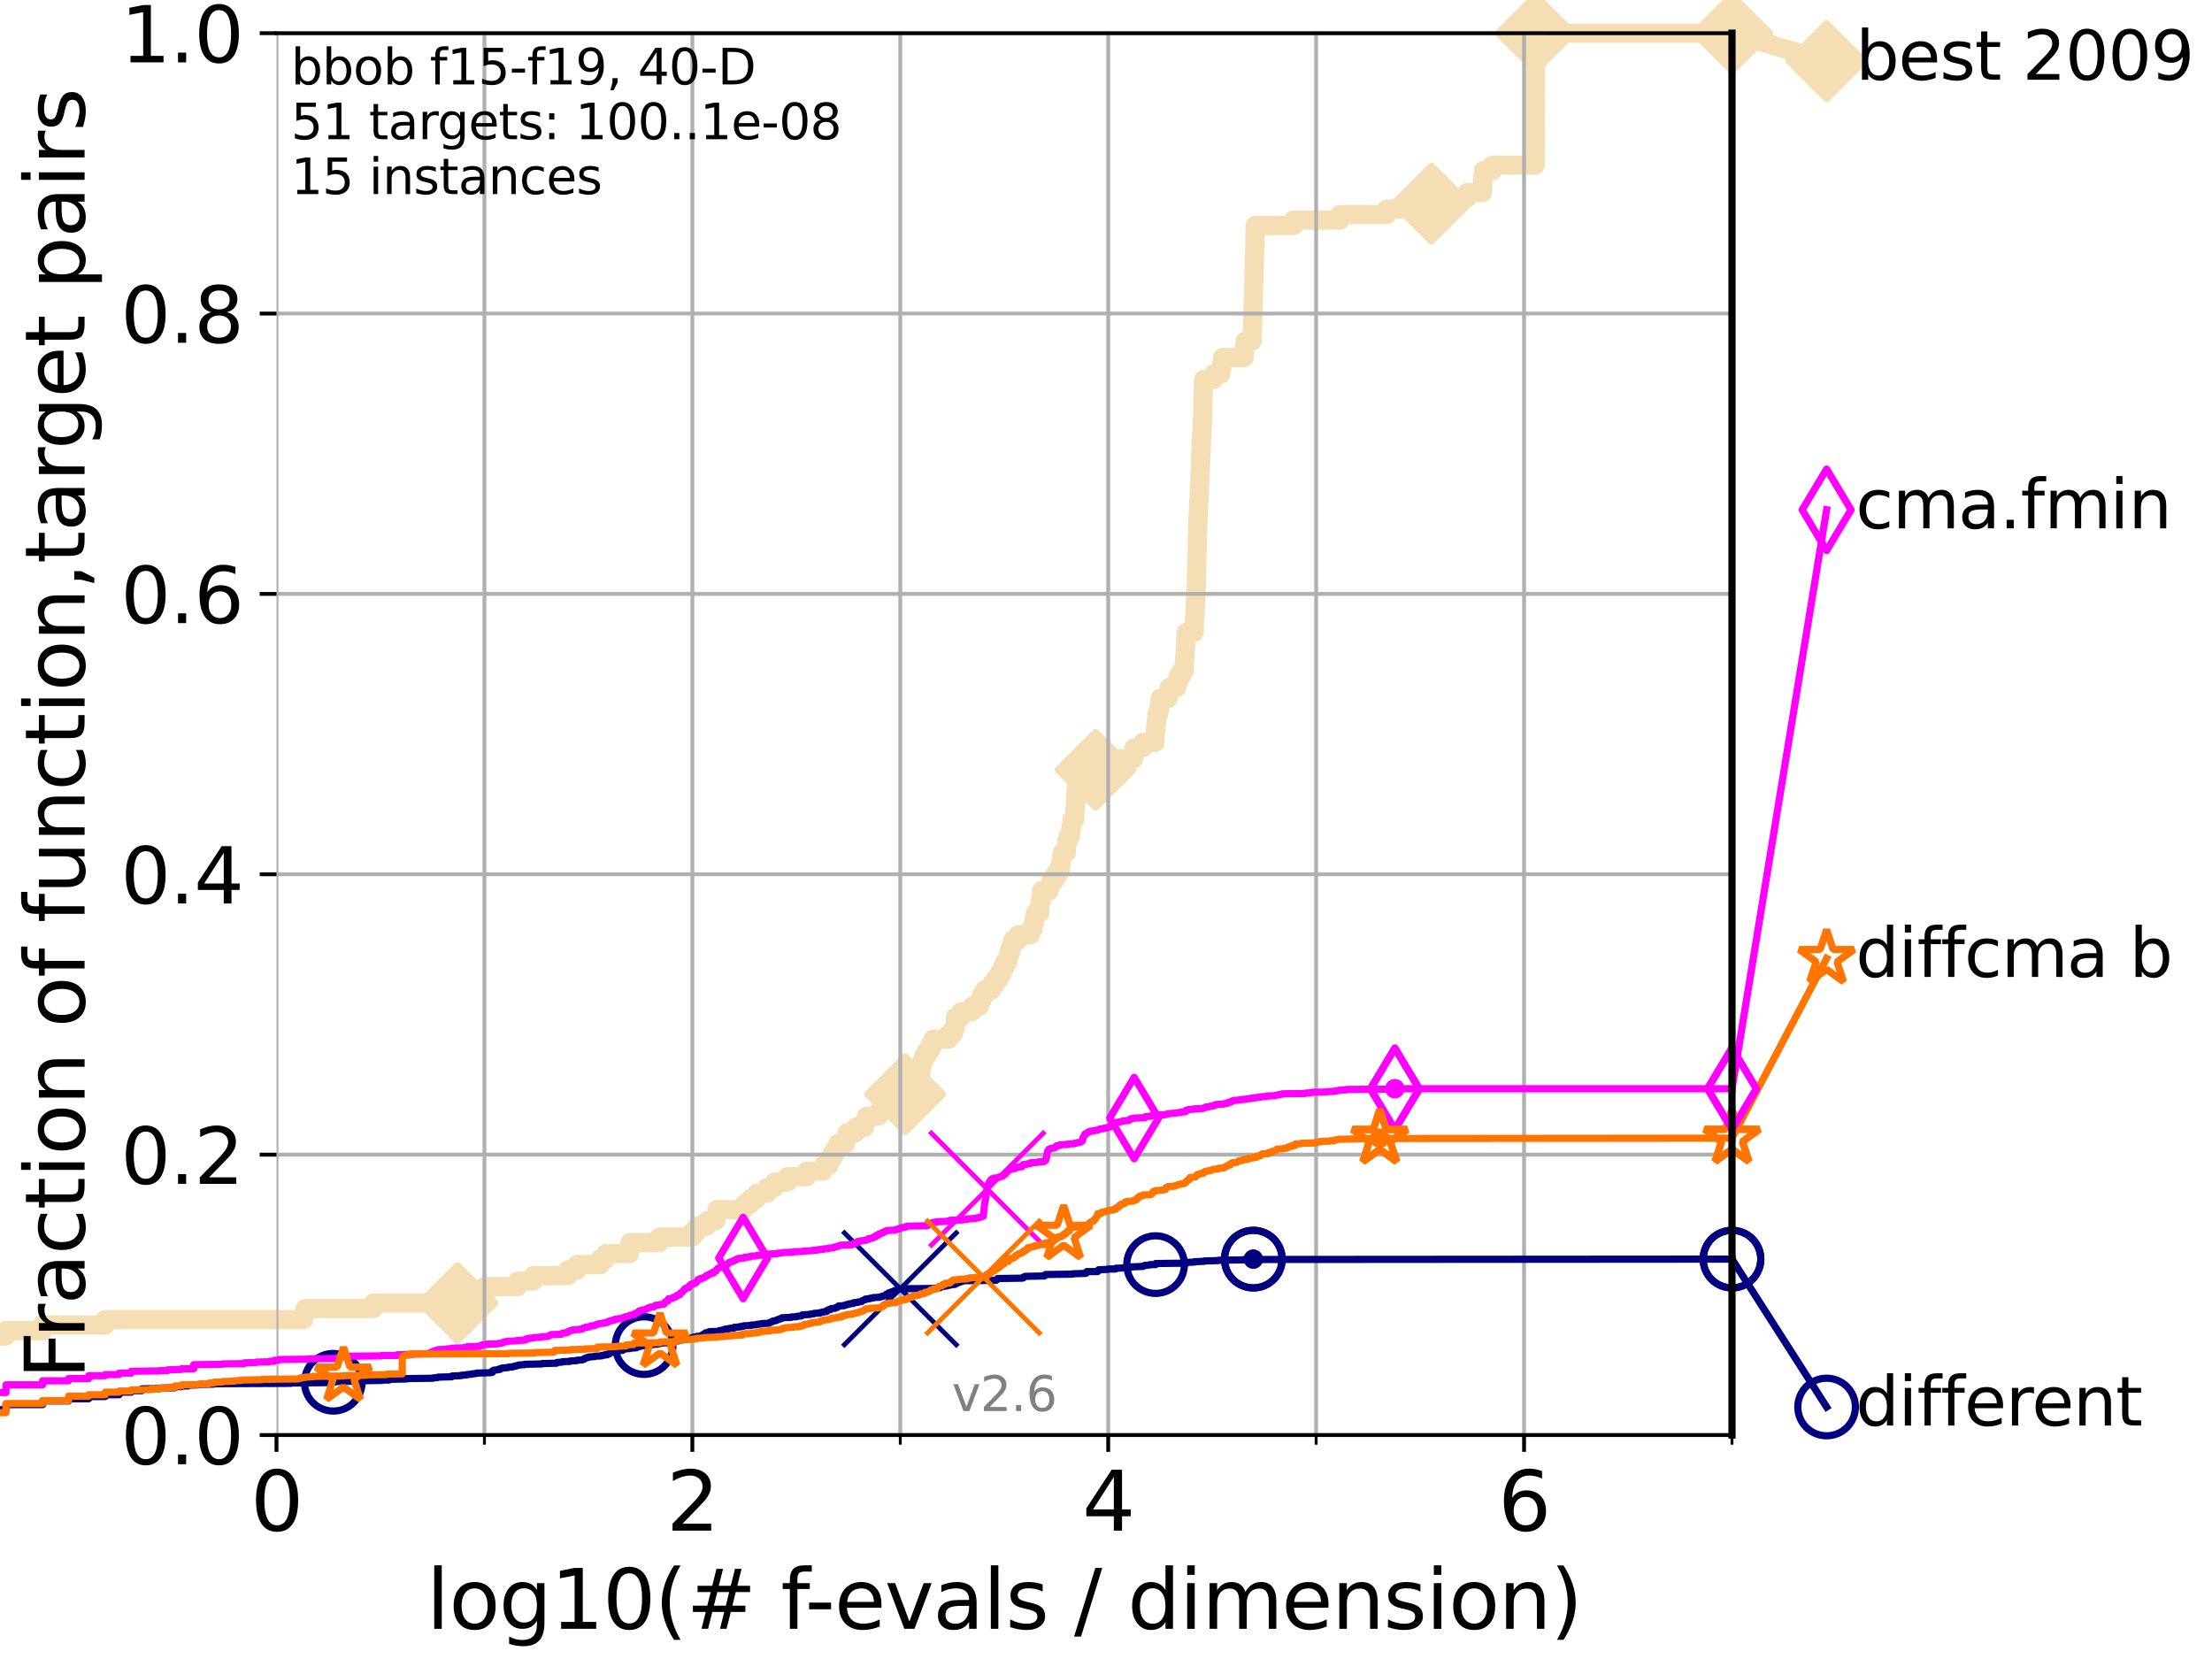 <?xml version="1.0" encoding="utf-8" standalone="no"?>
<!DOCTYPE svg PUBLIC "-//W3C//DTD SVG 1.1//EN"
  "http://www.w3.org/Graphics/SVG/1.1/DTD/svg11.dtd">
<svg height="345.6pt" version="1.1" viewBox="0 0 460.8 345.6" width="460.8pt" xmlns="http://www.w3.org/2000/svg" xmlns:xlink="http://www.w3.org/1999/xlink">
 <defs>
  <style type="text/css">*{stroke-linecap:butt;stroke-linejoin:round;}</style>
 </defs>
 <g id="figure_1">
  <g id="patch_1">
   <path d="M 0 345.6 
L 460.8 345.6 
L 460.8 0 
L 0 0 
z
" style="fill:#ffffff;"/>
  </g>
  <g id="axes_1">
   <g id="patch_2">
    <path d="M 57.6 298.944 
L 360.806 298.944 
L 360.806 6.912 
L 57.6 6.912 
z
" style="fill:#ffffff;"/>
   </g>
   <g id="line2d_1">
    <path d="M -1 278.33 
L 1.246 278.33 
L 1.246 277.185 
L 8.873 277.185 
L 8.873 276.04 
L 21.912 276.04 
L 21.912 274.894 
L 63.245 274.894 
L 63.245 273.749 
L 63.591 273.749 
L 63.591 272.604 
L 77.79 272.604 
L 77.79 271.459 
L 95.314 271.459 
L 95.314 270.313 
L 97.239 270.313 
L 97.239 269.168 
L 100.868 269.168 
L 100.868 268.023 
L 107.872 268.023 
L 107.872 266.878 
L 111.117 266.878 
L 111.117 265.733 
L 118.265 265.733 
L 118.265 264.587 
L 120.2 264.587 
L 120.2 263.442 
L 125.038 263.442 
L 125.038 262.297 
L 126.213 262.297 
L 126.213 261.152 
L 131.116 261.152 
L 131.116 260.006 
L 131.248 260.006 
L 131.248 258.861 
L 137.325 258.861 
L 137.325 257.716 
L 144.277 257.716 
L 144.277 256.571 
L 145.238 256.571 
L 145.238 255.426 
L 147.248 255.426 
L 147.248 254.28 
L 149.133 254.28 
L 149.133 253.135 
L 149.324 253.135 
L 149.324 251.99 
L 155.001 251.99 
L 155.001 250.845 
L 156.312 250.845 
L 156.312 249.699 
L 157.642 249.699 
L 157.642 248.554 
L 159.8 248.554 
L 159.8 247.409 
L 161.343 247.409 
L 161.343 246.264 
L 164.044 246.264 
L 164.044 245.118 
L 168.008 245.118 
L 168.008 243.973 
L 171.447 243.973 
L 171.447 242.828 
L 172.672 242.828 
L 172.672 241.683 
L 173.216 241.683 
L 173.216 240.538 
L 173.906 240.538 
L 173.906 239.392 
L 174.572 239.392 
L 174.572 238.247 
L 176.134 238.247 
L 176.134 237.102 
L 176.464 237.102 
L 176.464 235.957 
L 178.319 235.957 
L 178.319 234.811 
L 180.108 234.811 
L 180.108 233.666 
L 180.506 233.666 
L 180.506 232.521 
L 183.024 232.521 
L 183.024 231.376 
L 184.303 231.376 
L 184.303 230.231 
L 185.006 230.231 
L 185.006 229.085 
L 187.285 229.085 
L 187.285 227.94 
L 188.555 227.94 
L 188.555 226.795 
L 189.518 226.795 
L 189.518 225.65 
L 190.607 225.65 
L 190.607 224.504 
L 190.797 224.504 
L 190.797 223.359 
L 191.866 223.359 
L 191.866 222.214 
L 192.047 222.214 
L 192.047 221.069 
L 192.466 221.069 
L 192.466 219.924 
L 193.108 219.924 
L 193.108 218.778 
L 193.81 218.778 
L 193.81 217.633 
L 194.381 217.633 
L 194.381 216.488 
L 197.646 216.488 
L 197.646 215.343 
L 198.635 215.343 
L 198.635 214.197 
L 199.02 214.197 
L 199.045 211.907 
L 200.197 211.907 
L 200.197 210.762 
L 202.516 210.762 
L 202.516 209.617 
L 204.047 209.617 
L 204.047 208.471 
L 204.467 208.471 
L 204.467 207.326 
L 205.135 207.326 
L 205.135 206.181 
L 206.574 206.181 
L 206.574 205.036 
L 207.349 205.036 
L 207.349 203.89 
L 208.161 203.89 
L 208.161 202.745 
L 208.778 202.745 
L 208.778 201.6 
L 209.304 201.6 
L 209.304 200.455 
L 209.924 200.455 
L 209.924 199.31 
L 210.179 199.31 
L 210.179 198.164 
L 210.63 198.164 
L 210.63 197.019 
L 210.967 197.019 
L 210.967 195.874 
L 212.065 195.874 
L 212.065 194.729 
L 214.646 194.729 
L 214.646 193.583 
L 215.177 193.583 
L 215.177 192.438 
L 215.478 192.438 
L 215.478 191.293 
L 215.696 191.293 
L 215.696 190.148 
L 216.598 190.148 
L 216.652 187.857 
L 216.895 187.857 
L 216.971 185.567 
L 218.568 185.567 
L 218.568 184.422 
L 218.979 184.422 
L 218.979 183.276 
L 219.759 183.276 
L 219.759 182.131 
L 220.479 182.131 
L 220.479 180.986 
L 220.925 180.986 
L 220.925 179.841 
L 221.106 179.841 
L 221.106 178.696 
L 221.343 178.696 
L 221.343 177.55 
L 222.186 177.55 
L 222.21 175.26 
L 222.529 175.26 
L 222.529 174.115 
L 223.024 174.115 
L 223.024 172.969 
L 223.149 172.969 
L 223.149 171.824 
L 223.348 171.824 
L 223.348 170.679 
L 223.859 170.679 
L 223.957 168.389 
L 224.036 168.389 
L 224.14 164.953 
L 224.227 164.953 
L 224.227 163.808 
L 226.749 163.808 
L 226.749 162.662 
L 227.139 162.662 
L 227.139 161.517 
L 228.229 161.517 
L 228.229 160.372 
L 231.167 160.372 
L 231.167 159.227 
L 232.116 159.227 
L 232.116 158.082 
L 236.144 158.082 
L 236.235 155.791 
L 238.082 155.791 
L 238.082 154.646 
L 240.593 154.646 
L 240.653 152.355 
L 240.754 152.355 
L 240.754 151.21 
L 240.878 151.21 
L 240.966 148.92 
L 241.305 148.92 
L 241.305 147.774 
L 241.588 147.774 
L 241.677 145.484 
L 243.353 145.484 
L 243.353 144.339 
L 243.588 144.339 
L 243.588 143.194 
L 245.18 143.194 
L 245.18 142.048 
L 245.401 142.048 
L 245.401 140.903 
L 246.13 140.903 
L 246.13 139.758 
L 246.676 139.758 
L 246.727 137.467 
L 246.793 137.467 
L 246.9 135.177 
L 246.98 135.177 
L 247.043 132.887 
L 247.122 132.887 
L 247.122 131.741 
L 248.773 131.741 
L 248.876 128.306 
L 248.935 128.306 
L 249.042 124.87 
L 249.097 124.87 
L 249.201 121.434 
L 249.227 121.434 
L 249.3 116.853 
L 249.359 116.853 
L 249.46 111.127 
L 249.48 111.127 
L 249.563 107.692 
L 249.618 107.692 
L 249.726 104.256 
L 249.774 104.256 
L 249.877 100.82 
L 249.932 100.82 
L 250.023 97.385 
L 250.07 97.385 
L 250.173 93.949 
L 250.227 93.949 
L 250.327 90.513 
L 250.375 90.513 
L 250.475 87.078 
L 250.523 87.078 
L 250.615 82.497 
L 250.665 82.497 
L 250.759 79.061 
L 252.795 79.061 
L 252.795 77.916 
L 254.323 77.916 
L 254.323 76.771 
L 254.519 76.771 
L 254.519 75.625 
L 254.707 75.625 
L 254.707 74.48 
L 259.182 74.48 
L 259.272 72.19 
L 259.401 72.19 
L 259.401 71.045 
L 260.854 71.045 
L 260.963 66.464 
L 260.996 66.464 
L 261.092 61.883 
L 261.127 61.883 
L 261.222 57.302 
L 261.246 57.302 
L 261.339 52.721 
L 261.367 52.721 
L 261.464 46.995 
L 269.415 46.995 
L 269.415 45.85 
L 279.15 45.85 
L 279.15 44.704 
L 288.874 44.704 
L 288.874 43.559 
L 298.187 43.559 
L 298.187 42.414 
L 301.208 42.414 
L 301.208 41.269 
L 305.566 41.269 
L 305.566 40.123 
L 308.765 40.123 
L 308.844 37.833 
L 308.925 37.833 
L 308.925 36.688 
L 309.04 36.688 
L 309.04 35.543 
L 310.897 35.543 
L 310.897 34.397 
L 319.799 34.397 
L 319.91 8.057 
L 319.914 8.057 
L 319.914 6.912 
L 360.806 6.912 
L 360.806 6.912 
" style="fill:none;stroke:#f5deb3;stroke-linecap:square;stroke-width:4;"/>
   </g>
   <g id="line2d_2">
    <defs>
     <path d="M -0 7.778 
L 7.778 0 
L 0 -7.778 
L -7.778 -0 
z
" id="m05a57c01a1" style="stroke:#f5deb3;stroke-linejoin:miter;stroke-width:1.5;"/>
    </defs>
    <g>
     <use style="fill:#f5deb3;stroke:#f5deb3;stroke-linejoin:miter;stroke-width:1.5;" x="95.314" xlink:href="#m05a57c01a1" y="271.459"/>
     <use style="fill:#f5deb3;stroke:#f5deb3;stroke-linejoin:miter;stroke-width:1.5;" x="188.555" xlink:href="#m05a57c01a1" y="227.94"/>
     <use style="fill:#f5deb3;stroke:#f5deb3;stroke-linejoin:miter;stroke-width:1.5;" x="228.229" xlink:href="#m05a57c01a1" y="160.372"/>
     <use style="fill:#f5deb3;stroke:#f5deb3;stroke-linejoin:miter;stroke-width:1.5;" x="298.187" xlink:href="#m05a57c01a1" y="42.414"/>
     <use style="fill:#f5deb3;stroke:#f5deb3;stroke-linejoin:miter;stroke-width:1.5;" x="319.914" xlink:href="#m05a57c01a1" y="6.912"/>
     <use style="fill:#f5deb3;stroke:#f5deb3;stroke-linejoin:miter;stroke-width:1.5;" x="360.806" xlink:href="#m05a57c01a1" y="6.912"/>
    </g>
   </g>
   <g id="line2d_3">
    <path style="fill:none;stroke:#f5deb3;stroke-linecap:square;stroke-width:4;"/>
    <g/>
   </g>
   <g id="line2d_4">
    <path d="M 360.806 6.912 
L 380.515 12.753 
" style="fill:none;stroke:#f5deb3;stroke-linecap:square;stroke-width:4;"/>
    <g>
     <use style="fill:#f5deb3;stroke:#f5deb3;stroke-linejoin:miter;stroke-width:1.5;" x="360.806" xlink:href="#m05a57c01a1" y="6.912"/>
     <use style="fill:#f5deb3;stroke:#f5deb3;stroke-linejoin:miter;stroke-width:1.5;" x="380.515" xlink:href="#m05a57c01a1" y="12.753"/>
    </g>
   </g>
   <g id="matplotlib.axis_1">
    <g id="xtick_1">
     <g id="line2d_5">
      <path clip-path="url(#p4b99fcddca)" d="M 57.6 298.944 
L 57.6 6.912 
" style="fill:none;stroke:#b0b0b0;stroke-linecap:square;stroke-width:0.8;"/>
     </g>
     <g id="line2d_6">
      <defs>
       <path d="M 0 0 
L 0 3.5 
" id="me0be97f59d" style="stroke:#000000;stroke-width:0.8;"/>
      </defs>
      <g>
       <use style="stroke:#000000;stroke-width:0.8;" x="57.6" xlink:href="#me0be97f59d" y="298.944"/>
      </g>
     </g>
     <g id="text_1">
      <!-- 0 -->
      <g transform="translate(52.192 318.861)scale(0.17 -0.17)">
       <defs>
        <path d="M 2034 4250 
Q 1547 4250 1301 3770 
Q 1056 3291 1056 2328 
Q 1056 1369 1301 889 
Q 1547 409 2034 409 
Q 2525 409 2770 889 
Q 3016 1369 3016 2328 
Q 3016 3291 2770 3770 
Q 2525 4250 2034 4250 
z
M 2034 4750 
Q 2819 4750 3233 4129 
Q 3647 3509 3647 2328 
Q 3647 1150 3233 529 
Q 2819 -91 2034 -91 
Q 1250 -91 836 529 
Q 422 1150 422 2328 
Q 422 3509 836 4129 
Q 1250 4750 2034 4750 
z
" id="DejaVuSans-30" transform="scale(0.016)"/>
       </defs>
       <use xlink:href="#DejaVuSans-30"/>
      </g>
     </g>
    </g>
    <g id="xtick_2">
     <g id="line2d_7">
      <path clip-path="url(#p4b99fcddca)" d="M 144.23 298.944 
L 144.23 6.912 
" style="fill:none;stroke:#b0b0b0;stroke-linecap:square;stroke-width:0.8;"/>
     </g>
     <g id="line2d_8">
      <g>
       <use style="stroke:#000000;stroke-width:0.8;" x="144.23" xlink:href="#me0be97f59d" y="298.944"/>
      </g>
     </g>
     <g id="text_2">
      <!-- 2 -->
      <g transform="translate(138.822 318.861)scale(0.17 -0.17)">
       <defs>
        <path d="M 1228 531 
L 3431 531 
L 3431 0 
L 469 0 
L 469 531 
Q 828 903 1448 1529 
Q 2069 2156 2228 2338 
Q 2531 2678 2651 2914 
Q 2772 3150 2772 3378 
Q 2772 3750 2511 3984 
Q 2250 4219 1831 4219 
Q 1534 4219 1204 4116 
Q 875 4013 500 3803 
L 500 4441 
Q 881 4594 1212 4672 
Q 1544 4750 1819 4750 
Q 2544 4750 2975 4387 
Q 3406 4025 3406 3419 
Q 3406 3131 3298 2873 
Q 3191 2616 2906 2266 
Q 2828 2175 2409 1742 
Q 1991 1309 1228 531 
z
" id="DejaVuSans-32" transform="scale(0.016)"/>
       </defs>
       <use xlink:href="#DejaVuSans-32"/>
      </g>
     </g>
    </g>
    <g id="xtick_3">
     <g id="line2d_9">
      <path clip-path="url(#p4b99fcddca)" d="M 230.861 298.944 
L 230.861 6.912 
" style="fill:none;stroke:#b0b0b0;stroke-linecap:square;stroke-width:0.8;"/>
     </g>
     <g id="line2d_10">
      <g>
       <use style="stroke:#000000;stroke-width:0.8;" x="230.861" xlink:href="#me0be97f59d" y="298.944"/>
      </g>
     </g>
     <g id="text_3">
      <!-- 4 -->
      <g transform="translate(225.453 318.861)scale(0.17 -0.17)">
       <defs>
        <path d="M 2419 4116 
L 825 1625 
L 2419 1625 
L 2419 4116 
z
M 2253 4666 
L 3047 4666 
L 3047 1625 
L 3713 1625 
L 3713 1100 
L 3047 1100 
L 3047 0 
L 2419 0 
L 2419 1100 
L 313 1100 
L 313 1709 
L 2253 4666 
z
" id="DejaVuSans-34" transform="scale(0.016)"/>
       </defs>
       <use xlink:href="#DejaVuSans-34"/>
      </g>
     </g>
    </g>
    <g id="xtick_4">
     <g id="line2d_11">
      <path clip-path="url(#p4b99fcddca)" d="M 317.491 298.944 
L 317.491 6.912 
" style="fill:none;stroke:#b0b0b0;stroke-linecap:square;stroke-width:0.8;"/>
     </g>
     <g id="line2d_12">
      <g>
       <use style="stroke:#000000;stroke-width:0.8;" x="317.491" xlink:href="#me0be97f59d" y="298.944"/>
      </g>
     </g>
     <g id="text_4">
      <!-- 6 -->
      <g transform="translate(312.083 318.861)scale(0.17 -0.17)">
       <defs>
        <path d="M 2113 2584 
Q 1688 2584 1439 2293 
Q 1191 2003 1191 1497 
Q 1191 994 1439 701 
Q 1688 409 2113 409 
Q 2538 409 2786 701 
Q 3034 994 3034 1497 
Q 3034 2003 2786 2293 
Q 2538 2584 2113 2584 
z
M 3366 4563 
L 3366 3988 
Q 3128 4100 2886 4159 
Q 2644 4219 2406 4219 
Q 1781 4219 1451 3797 
Q 1122 3375 1075 2522 
Q 1259 2794 1537 2939 
Q 1816 3084 2150 3084 
Q 2853 3084 3261 2657 
Q 3669 2231 3669 1497 
Q 3669 778 3244 343 
Q 2819 -91 2113 -91 
Q 1303 -91 875 529 
Q 447 1150 447 2328 
Q 447 3434 972 4092 
Q 1497 4750 2381 4750 
Q 2619 4750 2861 4703 
Q 3103 4656 3366 4563 
z
" id="DejaVuSans-36" transform="scale(0.016)"/>
       </defs>
       <use xlink:href="#DejaVuSans-36"/>
      </g>
     </g>
    </g>
    <g id="xtick_5">
     <g id="line2d_13">
      <path clip-path="url(#p4b99fcddca)" d="M 100.915 298.944 
L 100.915 6.912 
" style="fill:none;stroke:#b0b0b0;stroke-linecap:square;stroke-width:0.8;"/>
     </g>
     <g id="line2d_14">
      <defs>
       <path d="M 0 0 
L 0 2 
" id="me105acf2cf" style="stroke:#000000;stroke-width:0.6;"/>
      </defs>
      <g>
       <use style="stroke:#000000;stroke-width:0.6;" x="100.915" xlink:href="#me105acf2cf" y="298.944"/>
      </g>
     </g>
    </g>
    <g id="xtick_6">
     <g id="line2d_15">
      <path clip-path="url(#p4b99fcddca)" d="M 187.546 298.944 
L 187.546 6.912 
" style="fill:none;stroke:#b0b0b0;stroke-linecap:square;stroke-width:0.8;"/>
     </g>
     <g id="line2d_16">
      <g>
       <use style="stroke:#000000;stroke-width:0.6;" x="187.546" xlink:href="#me105acf2cf" y="298.944"/>
      </g>
     </g>
    </g>
    <g id="xtick_7">
     <g id="line2d_17">
      <path clip-path="url(#p4b99fcddca)" d="M 274.176 298.944 
L 274.176 6.912 
" style="fill:none;stroke:#b0b0b0;stroke-linecap:square;stroke-width:0.8;"/>
     </g>
     <g id="line2d_18">
      <g>
       <use style="stroke:#000000;stroke-width:0.6;" x="274.176" xlink:href="#me105acf2cf" y="298.944"/>
      </g>
     </g>
    </g>
    <g id="xtick_8">
     <g id="line2d_19">
      <path clip-path="url(#p4b99fcddca)" d="M 360.806 298.944 
L 360.806 6.912 
" style="fill:none;stroke:#b0b0b0;stroke-linecap:square;stroke-width:0.8;"/>
     </g>
     <g id="line2d_20">
      <g>
       <use style="stroke:#000000;stroke-width:0.6;" x="360.806" xlink:href="#me105acf2cf" y="298.944"/>
      </g>
     </g>
    </g>
    <g id="text_5">
     <!-- log10(# f-evals / dimension) -->
     <g transform="translate(88.823 339.314)scale(0.17 -0.17)">
      <defs>
       <path d="M 603 4863 
L 1178 4863 
L 1178 0 
L 603 0 
L 603 4863 
z
" id="DejaVuSans-6c" transform="scale(0.016)"/>
       <path d="M 1959 3097 
Q 1497 3097 1228 2736 
Q 959 2375 959 1747 
Q 959 1119 1226 758 
Q 1494 397 1959 397 
Q 2419 397 2687 759 
Q 2956 1122 2956 1747 
Q 2956 2369 2687 2733 
Q 2419 3097 1959 3097 
z
M 1959 3584 
Q 2709 3584 3137 3096 
Q 3566 2609 3566 1747 
Q 3566 888 3137 398 
Q 2709 -91 1959 -91 
Q 1206 -91 779 398 
Q 353 888 353 1747 
Q 353 2609 779 3096 
Q 1206 3584 1959 3584 
z
" id="DejaVuSans-6f" transform="scale(0.016)"/>
       <path d="M 2906 1791 
Q 2906 2416 2648 2759 
Q 2391 3103 1925 3103 
Q 1463 3103 1205 2759 
Q 947 2416 947 1791 
Q 947 1169 1205 825 
Q 1463 481 1925 481 
Q 2391 481 2648 825 
Q 2906 1169 2906 1791 
z
M 3481 434 
Q 3481 -459 3084 -895 
Q 2688 -1331 1869 -1331 
Q 1566 -1331 1297 -1286 
Q 1028 -1241 775 -1147 
L 775 -588 
Q 1028 -725 1275 -790 
Q 1522 -856 1778 -856 
Q 2344 -856 2625 -561 
Q 2906 -266 2906 331 
L 2906 616 
Q 2728 306 2450 153 
Q 2172 0 1784 0 
Q 1141 0 747 490 
Q 353 981 353 1791 
Q 353 2603 747 3093 
Q 1141 3584 1784 3584 
Q 2172 3584 2450 3431 
Q 2728 3278 2906 2969 
L 2906 3500 
L 3481 3500 
L 3481 434 
z
" id="DejaVuSans-67" transform="scale(0.016)"/>
       <path d="M 794 531 
L 1825 531 
L 1825 4091 
L 703 3866 
L 703 4441 
L 1819 4666 
L 2450 4666 
L 2450 531 
L 3481 531 
L 3481 0 
L 794 0 
L 794 531 
z
" id="DejaVuSans-31" transform="scale(0.016)"/>
       <path d="M 1984 4856 
Q 1566 4138 1362 3434 
Q 1159 2731 1159 2009 
Q 1159 1288 1364 580 
Q 1569 -128 1984 -844 
L 1484 -844 
Q 1016 -109 783 600 
Q 550 1309 550 2009 
Q 550 2706 781 3412 
Q 1013 4119 1484 4856 
L 1984 4856 
z
" id="DejaVuSans-28" transform="scale(0.016)"/>
       <path d="M 3272 2816 
L 2363 2816 
L 2100 1772 
L 3016 1772 
L 3272 2816 
z
M 2803 4594 
L 2478 3297 
L 3391 3297 
L 3719 4594 
L 4219 4594 
L 3897 3297 
L 4872 3297 
L 4872 2816 
L 3775 2816 
L 3519 1772 
L 4513 1772 
L 4513 1294 
L 3397 1294 
L 3072 0 
L 2572 0 
L 2894 1294 
L 1978 1294 
L 1656 0 
L 1153 0 
L 1478 1294 
L 494 1294 
L 494 1772 
L 1594 1772 
L 1856 2816 
L 850 2816 
L 850 3297 
L 1978 3297 
L 2297 4594 
L 2803 4594 
z
" id="DejaVuSans-23" transform="scale(0.016)"/>
       <path id="DejaVuSans-20" transform="scale(0.016)"/>
       <path d="M 2375 4863 
L 2375 4384 
L 1825 4384 
Q 1516 4384 1395 4259 
Q 1275 4134 1275 3809 
L 1275 3500 
L 2222 3500 
L 2222 3053 
L 1275 3053 
L 1275 0 
L 697 0 
L 697 3053 
L 147 3053 
L 147 3500 
L 697 3500 
L 697 3744 
Q 697 4328 969 4595 
Q 1241 4863 1831 4863 
L 2375 4863 
z
" id="DejaVuSans-66" transform="scale(0.016)"/>
       <path d="M 313 2009 
L 1997 2009 
L 1997 1497 
L 313 1497 
L 313 2009 
z
" id="DejaVuSans-2d" transform="scale(0.016)"/>
       <path d="M 3597 1894 
L 3597 1613 
L 953 1613 
Q 991 1019 1311 708 
Q 1631 397 2203 397 
Q 2534 397 2845 478 
Q 3156 559 3463 722 
L 3463 178 
Q 3153 47 2828 -22 
Q 2503 -91 2169 -91 
Q 1331 -91 842 396 
Q 353 884 353 1716 
Q 353 2575 817 3079 
Q 1281 3584 2069 3584 
Q 2775 3584 3186 3129 
Q 3597 2675 3597 1894 
z
M 3022 2063 
Q 3016 2534 2758 2815 
Q 2500 3097 2075 3097 
Q 1594 3097 1305 2825 
Q 1016 2553 972 2059 
L 3022 2063 
z
" id="DejaVuSans-65" transform="scale(0.016)"/>
       <path d="M 191 3500 
L 800 3500 
L 1894 563 
L 2988 3500 
L 3597 3500 
L 2284 0 
L 1503 0 
L 191 3500 
z
" id="DejaVuSans-76" transform="scale(0.016)"/>
       <path d="M 2194 1759 
Q 1497 1759 1228 1600 
Q 959 1441 959 1056 
Q 959 750 1161 570 
Q 1363 391 1709 391 
Q 2188 391 2477 730 
Q 2766 1069 2766 1631 
L 2766 1759 
L 2194 1759 
z
M 3341 1997 
L 3341 0 
L 2766 0 
L 2766 531 
Q 2569 213 2275 61 
Q 1981 -91 1556 -91 
Q 1019 -91 701 211 
Q 384 513 384 1019 
Q 384 1609 779 1909 
Q 1175 2209 1959 2209 
L 2766 2209 
L 2766 2266 
Q 2766 2663 2505 2880 
Q 2244 3097 1772 3097 
Q 1472 3097 1187 3025 
Q 903 2953 641 2809 
L 641 3341 
Q 956 3463 1253 3523 
Q 1550 3584 1831 3584 
Q 2591 3584 2966 3190 
Q 3341 2797 3341 1997 
z
" id="DejaVuSans-61" transform="scale(0.016)"/>
       <path d="M 2834 3397 
L 2834 2853 
Q 2591 2978 2328 3040 
Q 2066 3103 1784 3103 
Q 1356 3103 1142 2972 
Q 928 2841 928 2578 
Q 928 2378 1081 2264 
Q 1234 2150 1697 2047 
L 1894 2003 
Q 2506 1872 2764 1633 
Q 3022 1394 3022 966 
Q 3022 478 2636 193 
Q 2250 -91 1575 -91 
Q 1294 -91 989 -36 
Q 684 19 347 128 
L 347 722 
Q 666 556 975 473 
Q 1284 391 1588 391 
Q 1994 391 2212 530 
Q 2431 669 2431 922 
Q 2431 1156 2273 1281 
Q 2116 1406 1581 1522 
L 1381 1569 
Q 847 1681 609 1914 
Q 372 2147 372 2553 
Q 372 3047 722 3315 
Q 1072 3584 1716 3584 
Q 2034 3584 2315 3537 
Q 2597 3491 2834 3397 
z
" id="DejaVuSans-73" transform="scale(0.016)"/>
       <path d="M 1625 4666 
L 2156 4666 
L 531 -594 
L 0 -594 
L 1625 4666 
z
" id="DejaVuSans-2f" transform="scale(0.016)"/>
       <path d="M 2906 2969 
L 2906 4863 
L 3481 4863 
L 3481 0 
L 2906 0 
L 2906 525 
Q 2725 213 2448 61 
Q 2172 -91 1784 -91 
Q 1150 -91 751 415 
Q 353 922 353 1747 
Q 353 2572 751 3078 
Q 1150 3584 1784 3584 
Q 2172 3584 2448 3432 
Q 2725 3281 2906 2969 
z
M 947 1747 
Q 947 1113 1208 752 
Q 1469 391 1925 391 
Q 2381 391 2643 752 
Q 2906 1113 2906 1747 
Q 2906 2381 2643 2742 
Q 2381 3103 1925 3103 
Q 1469 3103 1208 2742 
Q 947 2381 947 1747 
z
" id="DejaVuSans-64" transform="scale(0.016)"/>
       <path d="M 603 3500 
L 1178 3500 
L 1178 0 
L 603 0 
L 603 3500 
z
M 603 4863 
L 1178 4863 
L 1178 4134 
L 603 4134 
L 603 4863 
z
" id="DejaVuSans-69" transform="scale(0.016)"/>
       <path d="M 3328 2828 
Q 3544 3216 3844 3400 
Q 4144 3584 4550 3584 
Q 5097 3584 5394 3201 
Q 5691 2819 5691 2113 
L 5691 0 
L 5113 0 
L 5113 2094 
Q 5113 2597 4934 2840 
Q 4756 3084 4391 3084 
Q 3944 3084 3684 2787 
Q 3425 2491 3425 1978 
L 3425 0 
L 2847 0 
L 2847 2094 
Q 2847 2600 2669 2842 
Q 2491 3084 2119 3084 
Q 1678 3084 1418 2786 
Q 1159 2488 1159 1978 
L 1159 0 
L 581 0 
L 581 3500 
L 1159 3500 
L 1159 2956 
Q 1356 3278 1631 3431 
Q 1906 3584 2284 3584 
Q 2666 3584 2933 3390 
Q 3200 3197 3328 2828 
z
" id="DejaVuSans-6d" transform="scale(0.016)"/>
       <path d="M 3513 2113 
L 3513 0 
L 2938 0 
L 2938 2094 
Q 2938 2591 2744 2837 
Q 2550 3084 2163 3084 
Q 1697 3084 1428 2787 
Q 1159 2491 1159 1978 
L 1159 0 
L 581 0 
L 581 3500 
L 1159 3500 
L 1159 2956 
Q 1366 3272 1645 3428 
Q 1925 3584 2291 3584 
Q 2894 3584 3203 3211 
Q 3513 2838 3513 2113 
z
" id="DejaVuSans-6e" transform="scale(0.016)"/>
       <path d="M 513 4856 
L 1013 4856 
Q 1481 4119 1714 3412 
Q 1947 2706 1947 2009 
Q 1947 1309 1714 600 
Q 1481 -109 1013 -844 
L 513 -844 
Q 928 -128 1133 580 
Q 1338 1288 1338 2009 
Q 1338 2731 1133 3434 
Q 928 4138 513 4856 
z
" id="DejaVuSans-29" transform="scale(0.016)"/>
      </defs>
      <use xlink:href="#DejaVuSans-6c"/>
      <use x="27.783" xlink:href="#DejaVuSans-6f"/>
      <use x="88.965" xlink:href="#DejaVuSans-67"/>
      <use x="152.441" xlink:href="#DejaVuSans-31"/>
      <use x="216.064" xlink:href="#DejaVuSans-30"/>
      <use x="279.688" xlink:href="#DejaVuSans-28"/>
      <use x="318.701" xlink:href="#DejaVuSans-23"/>
      <use x="402.49" xlink:href="#DejaVuSans-20"/>
      <use x="434.277" xlink:href="#DejaVuSans-66"/>
      <use x="463.982" xlink:href="#DejaVuSans-2d"/>
      <use x="500.066" xlink:href="#DejaVuSans-65"/>
      <use x="561.59" xlink:href="#DejaVuSans-76"/>
      <use x="620.77" xlink:href="#DejaVuSans-61"/>
      <use x="682.049" xlink:href="#DejaVuSans-6c"/>
      <use x="709.832" xlink:href="#DejaVuSans-73"/>
      <use x="761.932" xlink:href="#DejaVuSans-20"/>
      <use x="793.719" xlink:href="#DejaVuSans-2f"/>
      <use x="827.41" xlink:href="#DejaVuSans-20"/>
      <use x="859.197" xlink:href="#DejaVuSans-64"/>
      <use x="922.674" xlink:href="#DejaVuSans-69"/>
      <use x="950.457" xlink:href="#DejaVuSans-6d"/>
      <use x="1047.869" xlink:href="#DejaVuSans-65"/>
      <use x="1109.393" xlink:href="#DejaVuSans-6e"/>
      <use x="1172.771" xlink:href="#DejaVuSans-73"/>
      <use x="1224.871" xlink:href="#DejaVuSans-69"/>
      <use x="1252.654" xlink:href="#DejaVuSans-6f"/>
      <use x="1313.836" xlink:href="#DejaVuSans-6e"/>
      <use x="1377.215" xlink:href="#DejaVuSans-29"/>
     </g>
    </g>
   </g>
   <g id="matplotlib.axis_2">
    <g id="ytick_1">
     <g id="line2d_21">
      <path clip-path="url(#p4b99fcddca)" d="M 57.6 298.944 
L 360.806 298.944 
" style="fill:none;stroke:#b0b0b0;stroke-linecap:square;stroke-width:0.8;"/>
     </g>
     <g id="line2d_22">
      <defs>
       <path d="M 0 0 
L -3.5 0 
" id="mfeefb644a1" style="stroke:#000000;stroke-width:0.8;"/>
      </defs>
      <g>
       <use style="stroke:#000000;stroke-width:0.8;" x="57.6" xlink:href="#mfeefb644a1" y="298.944"/>
      </g>
     </g>
     <g id="text_6">
      <!-- 0.0 -->
      <g transform="translate(25.155 305.023)scale(0.16 -0.16)">
       <defs>
        <path d="M 684 794 
L 1344 794 
L 1344 0 
L 684 0 
L 684 794 
z
" id="DejaVuSans-2e" transform="scale(0.016)"/>
       </defs>
       <use xlink:href="#DejaVuSans-30"/>
       <use x="63.623" xlink:href="#DejaVuSans-2e"/>
       <use x="95.41" xlink:href="#DejaVuSans-30"/>
      </g>
     </g>
    </g>
    <g id="ytick_2">
     <g id="line2d_23">
      <path clip-path="url(#p4b99fcddca)" d="M 57.6 240.538 
L 360.806 240.538 
" style="fill:none;stroke:#b0b0b0;stroke-linecap:square;stroke-width:0.8;"/>
     </g>
     <g id="line2d_24">
      <g>
       <use style="stroke:#000000;stroke-width:0.8;" x="57.6" xlink:href="#mfeefb644a1" y="240.538"/>
      </g>
     </g>
     <g id="text_7">
      <!-- 0.2 -->
      <g transform="translate(25.155 246.616)scale(0.16 -0.16)">
       <use xlink:href="#DejaVuSans-30"/>
       <use x="63.623" xlink:href="#DejaVuSans-2e"/>
       <use x="95.41" xlink:href="#DejaVuSans-32"/>
      </g>
     </g>
    </g>
    <g id="ytick_3">
     <g id="line2d_25">
      <path clip-path="url(#p4b99fcddca)" d="M 57.6 182.131 
L 360.806 182.131 
" style="fill:none;stroke:#b0b0b0;stroke-linecap:square;stroke-width:0.8;"/>
     </g>
     <g id="line2d_26">
      <g>
       <use style="stroke:#000000;stroke-width:0.8;" x="57.6" xlink:href="#mfeefb644a1" y="182.131"/>
      </g>
     </g>
     <g id="text_8">
      <!-- 0.4 -->
      <g transform="translate(25.155 188.21)scale(0.16 -0.16)">
       <use xlink:href="#DejaVuSans-30"/>
       <use x="63.623" xlink:href="#DejaVuSans-2e"/>
       <use x="95.41" xlink:href="#DejaVuSans-34"/>
      </g>
     </g>
    </g>
    <g id="ytick_4">
     <g id="line2d_27">
      <path clip-path="url(#p4b99fcddca)" d="M 57.6 123.725 
L 360.806 123.725 
" style="fill:none;stroke:#b0b0b0;stroke-linecap:square;stroke-width:0.8;"/>
     </g>
     <g id="line2d_28">
      <g>
       <use style="stroke:#000000;stroke-width:0.8;" x="57.6" xlink:href="#mfeefb644a1" y="123.725"/>
      </g>
     </g>
     <g id="text_9">
      <!-- 0.6 -->
      <g transform="translate(25.155 129.804)scale(0.16 -0.16)">
       <use xlink:href="#DejaVuSans-30"/>
       <use x="63.623" xlink:href="#DejaVuSans-2e"/>
       <use x="95.41" xlink:href="#DejaVuSans-36"/>
      </g>
     </g>
    </g>
    <g id="ytick_5">
     <g id="line2d_29">
      <path clip-path="url(#p4b99fcddca)" d="M 57.6 65.318 
L 360.806 65.318 
" style="fill:none;stroke:#b0b0b0;stroke-linecap:square;stroke-width:0.8;"/>
     </g>
     <g id="line2d_30">
      <g>
       <use style="stroke:#000000;stroke-width:0.8;" x="57.6" xlink:href="#mfeefb644a1" y="65.318"/>
      </g>
     </g>
     <g id="text_10">
      <!-- 0.8 -->
      <g transform="translate(25.155 71.397)scale(0.16 -0.16)">
       <defs>
        <path d="M 2034 2216 
Q 1584 2216 1326 1975 
Q 1069 1734 1069 1313 
Q 1069 891 1326 650 
Q 1584 409 2034 409 
Q 2484 409 2743 651 
Q 3003 894 3003 1313 
Q 3003 1734 2745 1975 
Q 2488 2216 2034 2216 
z
M 1403 2484 
Q 997 2584 770 2862 
Q 544 3141 544 3541 
Q 544 4100 942 4425 
Q 1341 4750 2034 4750 
Q 2731 4750 3128 4425 
Q 3525 4100 3525 3541 
Q 3525 3141 3298 2862 
Q 3072 2584 2669 2484 
Q 3125 2378 3379 2068 
Q 3634 1759 3634 1313 
Q 3634 634 3220 271 
Q 2806 -91 2034 -91 
Q 1263 -91 848 271 
Q 434 634 434 1313 
Q 434 1759 690 2068 
Q 947 2378 1403 2484 
z
M 1172 3481 
Q 1172 3119 1398 2916 
Q 1625 2713 2034 2713 
Q 2441 2713 2670 2916 
Q 2900 3119 2900 3481 
Q 2900 3844 2670 4047 
Q 2441 4250 2034 4250 
Q 1625 4250 1398 4047 
Q 1172 3844 1172 3481 
z
" id="DejaVuSans-38" transform="scale(0.016)"/>
       </defs>
       <use xlink:href="#DejaVuSans-30"/>
       <use x="63.623" xlink:href="#DejaVuSans-2e"/>
       <use x="95.41" xlink:href="#DejaVuSans-38"/>
      </g>
     </g>
    </g>
    <g id="ytick_6">
     <g id="line2d_31">
      <path clip-path="url(#p4b99fcddca)" d="M 57.6 6.912 
L 360.806 6.912 
" style="fill:none;stroke:#b0b0b0;stroke-linecap:square;stroke-width:0.8;"/>
     </g>
     <g id="line2d_32">
      <g>
       <use style="stroke:#000000;stroke-width:0.8;" x="57.6" xlink:href="#mfeefb644a1" y="6.912"/>
      </g>
     </g>
     <g id="text_11">
      <!-- 1.0 -->
      <g transform="translate(25.155 12.991)scale(0.16 -0.16)">
       <use xlink:href="#DejaVuSans-31"/>
       <use x="63.623" xlink:href="#DejaVuSans-2e"/>
       <use x="95.41" xlink:href="#DejaVuSans-30"/>
      </g>
     </g>
    </g>
    <g id="text_12">
     <!-- Fraction of function,target pairs -->
     <g transform="translate(17.62 287.313)rotate(-90)scale(0.17 -0.17)">
      <defs>
       <path d="M 628 4666 
L 3309 4666 
L 3309 4134 
L 1259 4134 
L 1259 2759 
L 3109 2759 
L 3109 2228 
L 1259 2228 
L 1259 0 
L 628 0 
L 628 4666 
z
" id="DejaVuSans-46" transform="scale(0.016)"/>
       <path d="M 2631 2963 
Q 2534 3019 2420 3045 
Q 2306 3072 2169 3072 
Q 1681 3072 1420 2755 
Q 1159 2438 1159 1844 
L 1159 0 
L 581 0 
L 581 3500 
L 1159 3500 
L 1159 2956 
Q 1341 3275 1631 3429 
Q 1922 3584 2338 3584 
Q 2397 3584 2469 3576 
Q 2541 3569 2628 3553 
L 2631 2963 
z
" id="DejaVuSans-72" transform="scale(0.016)"/>
       <path d="M 3122 3366 
L 3122 2828 
Q 2878 2963 2633 3030 
Q 2388 3097 2138 3097 
Q 1578 3097 1268 2742 
Q 959 2388 959 1747 
Q 959 1106 1268 751 
Q 1578 397 2138 397 
Q 2388 397 2633 464 
Q 2878 531 3122 666 
L 3122 134 
Q 2881 22 2623 -34 
Q 2366 -91 2075 -91 
Q 1284 -91 818 406 
Q 353 903 353 1747 
Q 353 2603 823 3093 
Q 1294 3584 2113 3584 
Q 2378 3584 2631 3529 
Q 2884 3475 3122 3366 
z
" id="DejaVuSans-63" transform="scale(0.016)"/>
       <path d="M 1172 4494 
L 1172 3500 
L 2356 3500 
L 2356 3053 
L 1172 3053 
L 1172 1153 
Q 1172 725 1289 603 
Q 1406 481 1766 481 
L 2356 481 
L 2356 0 
L 1766 0 
Q 1100 0 847 248 
Q 594 497 594 1153 
L 594 3053 
L 172 3053 
L 172 3500 
L 594 3500 
L 594 4494 
L 1172 4494 
z
" id="DejaVuSans-74" transform="scale(0.016)"/>
       <path d="M 544 1381 
L 544 3500 
L 1119 3500 
L 1119 1403 
Q 1119 906 1312 657 
Q 1506 409 1894 409 
Q 2359 409 2629 706 
Q 2900 1003 2900 1516 
L 2900 3500 
L 3475 3500 
L 3475 0 
L 2900 0 
L 2900 538 
Q 2691 219 2414 64 
Q 2138 -91 1772 -91 
Q 1169 -91 856 284 
Q 544 659 544 1381 
z
M 1991 3584 
L 1991 3584 
z
" id="DejaVuSans-75" transform="scale(0.016)"/>
       <path d="M 750 794 
L 1409 794 
L 1409 256 
L 897 -744 
L 494 -744 
L 750 256 
L 750 794 
z
" id="DejaVuSans-2c" transform="scale(0.016)"/>
       <path d="M 1159 525 
L 1159 -1331 
L 581 -1331 
L 581 3500 
L 1159 3500 
L 1159 2969 
Q 1341 3281 1617 3432 
Q 1894 3584 2278 3584 
Q 2916 3584 3314 3078 
Q 3713 2572 3713 1747 
Q 3713 922 3314 415 
Q 2916 -91 2278 -91 
Q 1894 -91 1617 61 
Q 1341 213 1159 525 
z
M 3116 1747 
Q 3116 2381 2855 2742 
Q 2594 3103 2138 3103 
Q 1681 3103 1420 2742 
Q 1159 2381 1159 1747 
Q 1159 1113 1420 752 
Q 1681 391 2138 391 
Q 2594 391 2855 752 
Q 3116 1113 3116 1747 
z
" id="DejaVuSans-70" transform="scale(0.016)"/>
      </defs>
      <use xlink:href="#DejaVuSans-46"/>
      <use x="50.27" xlink:href="#DejaVuSans-72"/>
      <use x="91.383" xlink:href="#DejaVuSans-61"/>
      <use x="152.662" xlink:href="#DejaVuSans-63"/>
      <use x="207.643" xlink:href="#DejaVuSans-74"/>
      <use x="246.852" xlink:href="#DejaVuSans-69"/>
      <use x="274.635" xlink:href="#DejaVuSans-6f"/>
      <use x="335.816" xlink:href="#DejaVuSans-6e"/>
      <use x="399.195" xlink:href="#DejaVuSans-20"/>
      <use x="430.982" xlink:href="#DejaVuSans-6f"/>
      <use x="492.164" xlink:href="#DejaVuSans-66"/>
      <use x="527.369" xlink:href="#DejaVuSans-20"/>
      <use x="559.156" xlink:href="#DejaVuSans-66"/>
      <use x="594.361" xlink:href="#DejaVuSans-75"/>
      <use x="657.74" xlink:href="#DejaVuSans-6e"/>
      <use x="721.119" xlink:href="#DejaVuSans-63"/>
      <use x="776.1" xlink:href="#DejaVuSans-74"/>
      <use x="815.309" xlink:href="#DejaVuSans-69"/>
      <use x="843.092" xlink:href="#DejaVuSans-6f"/>
      <use x="904.273" xlink:href="#DejaVuSans-6e"/>
      <use x="967.652" xlink:href="#DejaVuSans-2c"/>
      <use x="999.439" xlink:href="#DejaVuSans-74"/>
      <use x="1038.648" xlink:href="#DejaVuSans-61"/>
      <use x="1099.928" xlink:href="#DejaVuSans-72"/>
      <use x="1139.291" xlink:href="#DejaVuSans-67"/>
      <use x="1202.768" xlink:href="#DejaVuSans-65"/>
      <use x="1264.291" xlink:href="#DejaVuSans-74"/>
      <use x="1303.5" xlink:href="#DejaVuSans-20"/>
      <use x="1335.287" xlink:href="#DejaVuSans-70"/>
      <use x="1398.764" xlink:href="#DejaVuSans-61"/>
      <use x="1460.043" xlink:href="#DejaVuSans-69"/>
      <use x="1487.826" xlink:href="#DejaVuSans-72"/>
      <use x="1528.939" xlink:href="#DejaVuSans-73"/>
     </g>
    </g>
   </g>
   <g id="line2d_33">
    <defs>
     <path d="M 0 1.5 
C 0.398 1.5 0.779 1.342 1.061 1.061 
C 1.342 0.779 1.5 0.398 1.5 0 
C 1.5 -0.398 1.342 -0.779 1.061 -1.061 
C 0.779 -1.342 0.398 -1.5 0 -1.5 
C -0.398 -1.5 -0.779 -1.342 -1.061 -1.061 
C -1.342 -0.779 -1.5 -0.398 -1.5 0 
C -1.5 0.398 -1.342 0.779 -1.061 1.061 
C -0.779 1.342 -0.398 1.5 0 1.5 
z
" id="mb577c5869b" style="stroke:#f5deb3;"/>
    </defs>
    <g>
     <use style="fill:#f5deb3;stroke:#f5deb3;" x="319.914" xlink:href="#mb577c5869b" y="6.912"/>
     <use style="fill:#f5deb3;stroke:#f5deb3;" x="319.914" xlink:href="#mb577c5869b" y="6.912"/>
    </g>
   </g>
   <g id="line2d_34">
    <defs>
     <path d="M 0 1.5 
C 0.398 1.5 0.779 1.342 1.061 1.061 
C 1.342 0.779 1.5 0.398 1.5 0 
C 1.5 -0.398 1.342 -0.779 1.061 -1.061 
C 0.779 -1.342 0.398 -1.5 0 -1.5 
C -0.398 -1.5 -0.779 -1.342 -1.061 -1.061 
C -1.342 -0.779 -1.5 -0.398 -1.5 0 
C -1.5 0.398 -1.342 0.779 -1.061 1.061 
C -0.779 1.342 -0.398 1.5 0 1.5 
z
" id="m264359f201" style="stroke:#000080;"/>
    </defs>
    <g>
     <use style="fill:#000080;stroke:#000080;" x="261.093" xlink:href="#m264359f201" y="262.297"/>
     <use style="fill:#000080;stroke:#000080;" x="261.093" xlink:href="#m264359f201" y="262.297"/>
    </g>
   </g>
   <g id="line2d_35">
    <path d="M -1 293.676 
L 1.246 293.676 
L 1.246 292.607 
L 8.873 292.607 
L 8.873 291.844 
L 14.285 291.844 
L 14.285 291.386 
L 18.482 291.386 
L 18.482 290.927 
L 21.912 290.927 
L 21.912 290.546 
L 24.812 290.546 
L 24.812 290.011 
L 27.324 290.011 
L 27.324 289.706 
L 29.54 289.706 
L 29.54 289.324 
L 33.315 289.248 
L 33.315 289.171 
L 36.457 289.095 
L 36.457 288.866 
L 37.851 288.866 
L 37.851 288.713 
L 39.149 288.713 
L 39.149 288.561 
L 41.504 288.484 
L 41.504 288.408 
L 44.561 288.332 
L 44.561 288.255 
L 60.634 288.179 
L 60.634 288.103 
L 68.394 288.026 
L 68.394 287.95 
L 69.92 287.874 
L 69.92 287.797 
L 74.648 287.721 
L 74.648 287.644 
L 79.627 287.568 
L 79.627 287.492 
L 81.032 287.492 
L 81.032 287.339 
L 84.708 287.263 
L 84.708 287.186 
L 90.258 287.11 
L 90.258 287.034 
L 91.227 286.957 
L 91.227 286.881 
L 94.138 286.805 
L 94.138 286.652 
L 96.06 286.576 
L 96.06 286.499 
L 97.239 286.423 
L 97.239 286.347 
L 98.349 286.27 
L 98.349 286.194 
L 99.295 286.117 
L 99.295 286.041 
L 102.144 285.965 
L 102.144 285.888 
L 102.579 285.888 
L 102.579 285.583 
L 102.836 285.507 
L 102.836 285.43 
L 103.748 285.354 
L 103.748 285.278 
L 104.148 285.278 
L 104.148 285.125 
L 104.617 285.049 
L 104.617 284.972 
L 105.814 284.896 
L 105.814 284.82 
L 106.872 284.743 
L 106.872 284.667 
L 107.478 284.591 
L 107.478 284.514 
L 108.002 284.438 
L 108.002 284.361 
L 109.311 284.285 
L 109.311 284.209 
L 112.915 284.132 
L 112.915 284.056 
L 115.939 283.98 
L 116.023 283.827 
L 117.128 283.751 
L 117.128 283.674 
L 118.763 283.598 
L 118.763 283.522 
L 120.132 283.445 
L 120.132 283.369 
L 121.345 283.293 
L 121.345 283.216 
L 121.691 283.14 
L 121.784 282.987 
L 122.153 282.911 
L 122.153 282.835 
L 122.634 282.758 
L 122.634 282.682 
L 123.867 282.605 
L 123.867 282.529 
L 125.31 282.453 
L 125.31 282.376 
L 125.967 282.3 
L 125.967 282.224 
L 126.529 282.224 
L 126.529 282.071 
L 127.029 281.995 
L 127.122 281.842 
L 127.239 281.766 
L 127.239 281.689 
L 127.788 281.613 
L 127.788 281.537 
L 128.647 281.46 
L 128.647 281.384 
L 129.694 281.308 
L 129.755 281.155 
L 130.097 281.079 
L 130.097 281.002 
L 131.238 280.926 
L 131.238 280.849 
L 132.56 280.773 
L 132.56 280.697 
L 132.855 280.62 
L 132.855 280.544 
L 133.465 280.468 
L 133.465 280.391 
L 135.093 280.315 
L 135.093 280.239 
L 135.784 280.162 
L 135.784 280.086 
L 137.024 280.01 
L 137.024 279.933 
L 137.688 279.857 
L 137.688 279.781 
L 139.417 279.704 
L 139.417 279.628 
L 140.353 279.552 
L 140.353 279.475 
L 140.9 279.399 
L 140.9 279.323 
L 141.344 279.323 
L 141.344 279.17 
L 142.513 279.093 
L 142.585 278.941 
L 143.72 278.864 
L 143.72 278.788 
L 144.394 278.712 
L 144.404 278.559 
L 145.126 278.483 
L 145.126 278.406 
L 145.993 278.33 
L 145.993 278.254 
L 146.35 278.177 
L 146.4 278.025 
L 146.65 277.948 
L 146.65 277.872 
L 146.961 277.796 
L 146.994 277.643 
L 147.711 277.566 
L 147.719 277.414 
L 149.844 277.337 
L 149.851 277.185 
L 150.59 277.108 
L 150.59 277.032 
L 151.021 276.956 
L 151.021 276.879 
L 151.949 276.803 
L 151.949 276.727 
L 152.91 276.65 
L 152.963 276.498 
L 154.171 276.421 
L 154.171 276.345 
L 154.921 276.269 
L 154.921 276.192 
L 156.45 276.116 
L 156.45 276.04 
L 157.658 275.963 
L 157.658 275.887 
L 158.553 275.81 
L 158.553 275.734 
L 160.161 275.658 
L 160.161 275.581 
L 160.465 275.505 
L 160.465 275.429 
L 160.877 275.352 
L 160.958 275.2 
L 161.615 275.123 
L 161.615 275.047 
L 161.974 274.971 
L 161.974 274.894 
L 162.437 274.818 
L 162.437 274.742 
L 162.843 274.665 
L 162.885 274.513 
L 164.776 274.436 
L 164.776 274.36 
L 166.018 274.284 
L 166.018 274.207 
L 166.98 274.131 
L 166.98 274.054 
L 167.156 273.978 
L 167.156 273.902 
L 168.782 273.825 
L 168.782 273.749 
L 169.571 273.673 
L 169.571 273.596 
L 170.813 273.52 
L 170.813 273.444 
L 171.422 273.367 
L 171.422 273.291 
L 172.218 273.215 
L 172.277 272.986 
L 172.609 272.909 
L 172.609 272.833 
L 173.118 272.757 
L 173.13 272.604 
L 174.02 272.528 
L 174.02 272.451 
L 174.394 272.375 
L 174.394 272.298 
L 174.655 272.222 
L 174.661 272.069 
L 175.863 271.993 
L 175.863 271.917 
L 176.35 271.84 
L 176.35 271.764 
L 176.918 271.688 
L 176.918 271.611 
L 177.767 271.535 
L 177.821 271.382 
L 178.744 271.306 
L 178.744 271.23 
L 179.443 271.153 
L 179.539 271.001 
L 179.856 270.924 
L 179.856 270.848 
L 180.264 270.772 
L 180.273 270.619 
L 181.2 270.542 
L 181.2 270.466 
L 181.898 270.39 
L 181.898 270.313 
L 183.314 270.237 
L 183.314 270.161 
L 183.8 270.084 
L 183.8 270.008 
L 184.51 269.932 
L 184.596 269.626 
L 185.002 269.55 
L 185.002 269.474 
L 185.122 269.397 
L 185.122 269.321 
L 185.65 269.245 
L 185.734 269.092 
L 186.27 269.015 
L 186.32 268.863 
L 186.776 268.786 
L 186.827 268.634 
L 187.237 268.557 
L 187.237 268.481 
L 195.142 268.405 
L 195.142 268.328 
L 195.814 268.252 
L 195.814 268.099 
L 196.501 268.023 
L 196.501 267.947 
L 197.3 267.87 
L 197.3 267.794 
L 197.978 267.718 
L 197.978 267.641 
L 198.952 267.565 
L 198.952 267.412 
L 199.417 267.336 
L 199.52 267.183 
L 199.987 267.107 
L 199.987 267.03 
L 200.436 266.954 
L 200.436 266.801 
L 207.513 266.725 
L 207.608 266.572 
L 207.819 266.496 
L 207.819 266.343 
L 212.955 266.267 
L 212.955 266.191 
L 213.194 266.191 
L 213.194 266.038 
L 213.554 265.962 
L 213.554 265.885 
L 217.59 265.809 
L 217.688 265.656 
L 217.768 265.656 
L 217.768 265.503 
L 223.485 265.427 
L 223.485 265.351 
L 226.083 265.274 
L 226.083 265.198 
L 226.336 265.198 
L 226.41 264.893 
L 228.655 264.893 
L 228.655 264.74 
L 228.837 264.74 
L 228.853 264.511 
L 230.839 264.435 
L 230.839 264.358 
L 232.419 264.358 
L 232.419 264.206 
L 234.274 264.129 
L 234.274 264.053 
L 235.77 263.977 
L 235.77 263.9 
L 238.106 263.824 
L 238.106 263.747 
L 238.477 263.671 
L 238.477 263.595 
L 239.581 263.518 
L 239.581 263.442 
L 240.729 263.442 
L 240.729 263.213 
L 247.228 263.137 
L 247.252 262.984 
L 248.833 262.908 
L 248.833 262.831 
L 250.827 262.755 
L 250.827 262.679 
L 253.83 262.602 
L 253.83 262.526 
L 259.118 262.45 
L 259.118 262.373 
L 360.806 262.297 
L 360.806 262.297 
" style="fill:none;stroke:#000080;stroke-linecap:square;stroke-width:1.5;"/>
   </g>
   <g id="line2d_36">
    <defs>
     <path d="M 0 6 
C 1.591 6 3.117 5.368 4.243 4.243 
C 5.368 3.117 6 1.591 6 0 
C 6 -1.591 5.368 -3.117 4.243 -4.243 
C 3.117 -5.368 1.591 -6 0 -6 
C -1.591 -6 -3.117 -5.368 -4.243 -4.243 
C -5.368 -3.117 -6 -1.591 -6 0 
C -6 1.591 -5.368 3.117 -4.243 4.243 
C -3.117 5.368 -1.591 6 0 6 
z
" id="m6522cc432f" style="stroke:#000080;stroke-width:1.5;"/>
    </defs>
    <g>
     <use style="fill-opacity:0;stroke:#000080;stroke-width:1.5;" x="69.425" xlink:href="#m6522cc432f" y="287.95"/>
     <use style="fill-opacity:0;stroke:#000080;stroke-width:1.5;" x="134.169" xlink:href="#m6522cc432f" y="280.315"/>
     <use style="fill-opacity:0;stroke:#000080;stroke-width:1.5;" x="240.729" xlink:href="#m6522cc432f" y="263.442"/>
     <use style="fill-opacity:0;stroke:#000080;stroke-width:1.5;" x="261.093" xlink:href="#m6522cc432f" y="262.297"/>
     <use style="fill-opacity:0;stroke:#000080;stroke-width:1.5;" x="261.093" xlink:href="#m6522cc432f" y="262.297"/>
     <use style="fill-opacity:0;stroke:#000080;stroke-width:1.5;" x="360.806" xlink:href="#m6522cc432f" y="262.297"/>
    </g>
   </g>
   <g id="line2d_37">
    <path style="fill:none;stroke:#000080;stroke-linecap:square;stroke-width:1.5;"/>
    <g/>
   </g>
   <g id="line2d_38">
    <path clip-path="url(#p4b99fcddca)" d="M 187.555 268.481 
" style="fill:none;stroke:#000080;stroke-linecap:square;stroke-width:1.5;"/>
    <defs>
     <path d="M -12 12 
L 12 -12 
M -12 -12 
L 12 12 
" id="m4c79a2a636" style="stroke:#000080;"/>
    </defs>
    <g clip-path="url(#p4b99fcddca)">
     <use style="fill:#000080;stroke:#000080;" x="187.555" xlink:href="#m4c79a2a636" y="268.481"/>
    </g>
   </g>
   <g id="line2d_39">
    <defs>
     <path d="M 0 1.5 
C 0.398 1.5 0.779 1.342 1.061 1.061 
C 1.342 0.779 1.5 0.398 1.5 0 
C 1.5 -0.398 1.342 -0.779 1.061 -1.061 
C 0.779 -1.342 0.398 -1.5 0 -1.5 
C -0.398 -1.5 -0.779 -1.342 -1.061 -1.061 
C -1.342 -0.779 -1.5 -0.398 -1.5 0 
C -1.5 0.398 -1.342 0.779 -1.061 1.061 
C -0.779 1.342 -0.398 1.5 0 1.5 
z
" id="m190c1fc693" style="stroke:#ff00ff;"/>
    </defs>
    <g>
     <use style="fill:#ff00ff;stroke:#ff00ff;" x="290.575" xlink:href="#m190c1fc693" y="226.795"/>
     <use style="fill:#ff00ff;stroke:#ff00ff;" x="290.575" xlink:href="#m190c1fc693" y="226.795"/>
    </g>
   </g>
   <g id="line2d_40">
    <path d="M -1 290.088 
L 1.246 290.088 
L 1.246 288.484 
L 8.873 288.484 
L 8.873 287.644 
L 14.285 287.644 
L 14.285 287.186 
L 18.482 287.186 
L 18.482 286.576 
L 21.912 286.576 
L 21.912 286.347 
L 24.812 286.347 
L 24.812 286.041 
L 27.324 286.041 
L 27.324 285.659 
L 33.315 285.583 
L 33.315 285.507 
L 34.951 285.507 
L 34.951 285.354 
L 37.851 285.278 
L 37.851 285.125 
L 40.363 285.125 
L 40.363 284.285 
L 46.354 284.209 
L 46.354 284.132 
L 50.89 284.056 
L 50.89 283.903 
L 53.402 283.827 
L 53.402 283.751 
L 56.133 283.674 
L 56.133 283.598 
L 57.124 283.598 
L 57.124 283.369 
L 58.065 283.369 
L 58.065 283.216 
L 64.263 283.14 
L 64.263 283.064 
L 70.403 282.987 
L 70.403 282.835 
L 70.639 282.835 
L 70.639 282.682 
L 71.78 282.605 
L 71.78 282.529 
L 79.481 282.453 
L 79.481 282.376 
L 82.713 282.376 
L 82.713 282.224 
L 85.998 282.147 
L 85.998 282.071 
L 89.497 281.995 
L 89.497 281.842 
L 89.924 281.766 
L 90.008 281.613 
L 90.341 281.537 
L 90.341 281.46 
L 90.749 281.46 
L 90.749 281.308 
L 91.306 281.231 
L 91.306 281.155 
L 93.099 281.079 
L 93.099 281.002 
L 94.206 280.926 
L 94.206 280.849 
L 96.718 280.773 
L 96.718 280.697 
L 97.353 280.697 
L 97.353 280.544 
L 99.851 280.468 
L 99.851 280.391 
L 100.391 280.315 
L 100.439 280.162 
L 101.38 280.086 
L 101.38 280.01 
L 103.828 279.933 
L 103.828 279.857 
L 104.656 279.781 
L 104.656 279.704 
L 104.924 279.628 
L 104.924 279.552 
L 105.669 279.475 
L 105.669 279.399 
L 107.676 279.323 
L 107.676 279.246 
L 109.401 279.17 
L 109.46 278.941 
L 110.048 278.941 
L 110.048 278.788 
L 111.144 278.712 
L 111.144 278.635 
L 112.69 278.559 
L 112.69 278.483 
L 114.118 278.406 
L 114.118 278.33 
L 114.465 278.254 
L 114.465 278.177 
L 114.737 278.101 
L 114.737 278.025 
L 116.968 277.948 
L 116.968 277.872 
L 117.147 277.796 
L 117.147 277.719 
L 117.982 277.643 
L 117.982 277.566 
L 118.376 277.49 
L 118.451 277.337 
L 118.817 277.261 
L 118.817 277.185 
L 119.319 277.108 
L 119.319 277.032 
L 120.83 276.956 
L 120.83 276.879 
L 121.409 276.803 
L 121.488 276.65 
L 121.939 276.574 
L 121.939 276.498 
L 122.766 276.421 
L 122.766 276.345 
L 123.116 276.269 
L 123.116 276.192 
L 123.95 276.116 
L 123.95 276.04 
L 124.265 275.963 
L 124.265 275.887 
L 124.788 275.81 
L 124.788 275.734 
L 125.729 275.658 
L 125.729 275.581 
L 126.529 275.505 
L 126.553 275.352 
L 126.935 275.276 
L 126.935 275.2 
L 127.447 275.123 
L 127.447 275.047 
L 128.09 274.971 
L 128.156 274.818 
L 129.104 274.742 
L 129.104 274.665 
L 129.856 274.589 
L 129.927 274.436 
L 130.305 274.36 
L 130.305 274.284 
L 130.955 274.207 
L 130.955 274.131 
L 131.276 274.054 
L 131.276 273.978 
L 131.956 273.902 
L 131.956 273.825 
L 132.27 273.825 
L 132.296 273.596 
L 132.778 273.52 
L 132.778 273.444 
L 132.976 273.367 
L 133.027 273.215 
L 133.163 273.138 
L 133.163 273.062 
L 133.738 272.986 
L 133.738 272.909 
L 134.392 272.833 
L 134.392 272.757 
L 134.707 272.68 
L 134.707 272.604 
L 135.154 272.528 
L 135.154 272.451 
L 135.396 272.375 
L 135.396 272.298 
L 136.278 272.222 
L 136.357 272.069 
L 136.506 271.993 
L 136.506 271.917 
L 137.433 271.84 
L 137.433 271.764 
L 138.304 271.688 
L 138.413 271.459 
L 138.464 271.382 
L 138.464 271.306 
L 138.75 271.23 
L 138.775 271.077 
L 139.16 271.001 
L 139.265 270.542 
L 140.097 270.466 
L 140.097 270.39 
L 140.261 270.313 
L 140.261 270.237 
L 140.782 270.161 
L 140.844 270.008 
L 141.04 269.932 
L 141.123 269.779 
L 141.643 269.703 
L 141.745 269.397 
L 141.863 269.321 
L 141.863 269.245 
L 142.149 269.168 
L 142.254 268.939 
L 142.389 268.863 
L 142.389 268.786 
L 142.585 268.71 
L 142.621 268.481 
L 142.891 268.405 
L 142.891 268.328 
L 143.467 268.252 
L 143.472 268.099 
L 143.599 268.099 
L 143.623 267.794 
L 143.826 267.718 
L 143.913 267.565 
L 144.459 267.489 
L 144.469 267.336 
L 144.887 267.259 
L 144.887 267.183 
L 145.13 267.107 
L 145.197 266.878 
L 145.273 266.801 
L 145.384 266.572 
L 145.834 266.496 
L 145.852 266.343 
L 146.442 266.267 
L 146.442 266.191 
L 146.736 266.114 
L 146.736 266.038 
L 147.026 265.962 
L 147.115 265.733 
L 147.558 265.656 
L 147.637 265.503 
L 147.963 265.427 
L 148.033 265.274 
L 148.638 265.198 
L 148.701 264.893 
L 149.108 264.816 
L 149.216 264.587 
L 149.299 264.511 
L 149.382 264.358 
L 149.542 264.282 
L 149.542 264.206 
L 149.883 264.129 
L 149.883 264.053 
L 150.286 263.977 
L 150.361 263.824 
L 150.794 263.747 
L 150.794 263.671 
L 151.064 263.595 
L 151.064 263.518 
L 151.529 263.442 
L 151.615 263.213 
L 151.826 263.137 
L 151.873 262.984 
L 152.295 262.908 
L 152.295 262.831 
L 152.764 262.755 
L 152.764 262.679 
L 152.963 262.602 
L 152.963 262.526 
L 153.381 262.45 
L 153.439 262.297 
L 153.829 262.22 
L 153.829 262.144 
L 155.032 262.068 
L 155.069 261.915 
L 156.258 261.839 
L 156.307 261.686 
L 157.644 261.61 
L 157.644 261.533 
L 159.245 261.457 
L 159.245 261.381 
L 160.108 261.304 
L 160.108 261.228 
L 162 261.152 
L 162 261.075 
L 162.99 260.999 
L 162.99 260.923 
L 165.259 260.846 
L 165.259 260.77 
L 167.41 260.694 
L 167.41 260.617 
L 169.264 260.541 
L 169.264 260.464 
L 170.528 260.388 
L 170.528 260.312 
L 171.641 260.235 
L 171.641 260.159 
L 172.674 260.083 
L 172.674 260.006 
L 173.628 259.93 
L 173.628 259.854 
L 174.14 259.777 
L 174.14 259.701 
L 174.635 259.625 
L 174.635 259.548 
L 175.024 259.472 
L 175.024 259.396 
L 177.41 259.319 
L 177.41 259.243 
L 177.809 259.167 
L 177.874 259.014 
L 178.433 258.938 
L 178.433 258.861 
L 178.606 258.785 
L 178.636 258.632 
L 179.358 258.556 
L 179.358 258.479 
L 180.248 258.403 
L 180.248 258.327 
L 180.812 258.25 
L 180.911 258.021 
L 181.656 257.945 
L 181.656 257.869 
L 181.959 257.792 
L 181.959 257.716 
L 182.4 257.64 
L 182.452 257.487 
L 182.568 257.411 
L 182.568 257.334 
L 183.062 257.258 
L 183.153 257.029 
L 183.608 256.952 
L 183.608 256.876 
L 183.901 256.8 
L 183.901 256.723 
L 184.227 256.647 
L 184.314 256.494 
L 184.678 256.418 
L 184.678 256.342 
L 186.434 256.265 
L 186.434 256.189 
L 186.93 256.113 
L 186.93 256.036 
L 187.469 255.96 
L 187.469 255.884 
L 187.778 255.807 
L 187.778 255.731 
L 188.606 255.655 
L 188.606 255.578 
L 188.986 255.502 
L 188.986 255.426 
L 193.118 255.349 
L 193.118 255.273 
L 193.494 255.196 
L 193.549 255.044 
L 193.764 254.967 
L 193.764 254.891 
L 194.206 254.815 
L 194.247 254.662 
L 195.061 254.586 
L 195.061 254.509 
L 197.421 254.433 
L 197.421 254.357 
L 197.927 254.28 
L 197.927 254.204 
L 200.646 254.128 
L 200.646 254.051 
L 201.624 253.975 
L 201.624 253.899 
L 203.247 253.822 
L 203.247 253.746 
L 203.938 253.669 
L 203.938 253.593 
L 204.417 253.517 
L 204.417 253.44 
L 204.828 253.364 
L 204.938 252.295 
L 204.969 252.219 
L 205.074 250.997 
L 205.099 250.921 
L 205.198 250.157 
L 205.269 250.081 
L 205.379 249.241 
L 205.406 249.241 
L 205.508 248.249 
L 205.532 248.172 
L 205.585 247.867 
L 205.655 247.791 
L 205.761 247.333 
L 205.783 247.256 
L 205.879 246.645 
L 205.908 246.569 
L 205.97 246.416 
L 206.161 246.34 
L 206.261 245.958 
L 206.388 245.882 
L 206.458 245.729 
L 206.628 245.653 
L 206.628 245.577 
L 207.008 245.577 
L 207.008 245.424 
L 207.923 245.348 
L 207.923 245.271 
L 208.269 245.195 
L 208.269 245.118 
L 208.817 245.042 
L 208.817 244.966 
L 208.967 244.889 
L 208.967 244.813 
L 209.175 244.737 
L 209.175 244.66 
L 209.422 244.584 
L 209.446 244.431 
L 209.634 244.355 
L 209.74 244.126 
L 209.936 244.05 
L 209.958 243.897 
L 210.17 243.821 
L 210.198 243.668 
L 210.582 243.592 
L 210.582 243.515 
L 211.391 243.439 
L 211.391 243.362 
L 211.75 243.286 
L 211.843 243.133 
L 212.879 243.057 
L 212.881 242.904 
L 213.031 242.828 
L 213.11 242.599 
L 213.979 242.523 
L 213.979 242.446 
L 214.653 242.37 
L 214.705 242.217 
L 216.181 242.141 
L 216.181 242.065 
L 217.43 241.988 
L 217.505 241.759 
L 217.868 241.683 
L 217.95 241.148 
L 218.012 241.072 
L 218.098 240.385 
L 218.139 240.309 
L 218.218 239.85 
L 218.282 239.774 
L 218.282 239.698 
L 218.433 239.621 
L 218.511 239.392 
L 218.911 239.316 
L 218.911 239.24 
L 219.544 239.163 
L 219.544 239.087 
L 219.898 239.011 
L 219.898 238.934 
L 220.031 238.858 
L 220.071 238.705 
L 220.791 238.629 
L 220.797 238.476 
L 222.461 238.4 
L 222.461 238.324 
L 223.8 238.247 
L 223.8 238.171 
L 224.455 238.094 
L 224.455 238.018 
L 225.082 237.942 
L 225.082 237.865 
L 225.328 237.789 
L 225.328 237.713 
L 225.506 237.636 
L 225.605 236.949 
L 225.73 236.873 
L 225.777 236.72 
L 225.849 236.644 
L 225.906 236.415 
L 225.997 236.338 
L 226.062 236.186 
L 226.453 236.109 
L 226.554 235.957 
L 226.664 235.88 
L 226.664 235.804 
L 227.118 235.728 
L 227.118 235.651 
L 227.947 235.575 
L 227.947 235.499 
L 228.727 235.422 
L 228.727 235.346 
L 229.086 235.27 
L 229.086 235.193 
L 229.884 235.117 
L 229.884 235.041 
L 230.655 234.964 
L 230.655 234.888 
L 231.108 234.811 
L 231.219 234.659 
L 231.607 234.582 
L 231.62 234.43 
L 231.875 234.353 
L 231.954 234.201 
L 232.328 234.124 
L 232.328 234.048 
L 232.47 233.972 
L 232.535 233.819 
L 233.33 233.743 
L 233.33 233.666 
L 233.895 233.59 
L 233.895 233.514 
L 235.096 233.437 
L 235.152 233.285 
L 235.462 233.208 
L 235.567 233.055 
L 236.264 232.979 
L 236.264 232.903 
L 238.526 232.826 
L 238.526 232.75 
L 238.647 232.674 
L 238.647 232.597 
L 239.849 232.521 
L 239.849 232.445 
L 239.989 232.368 
L 239.989 232.292 
L 242.792 232.216 
L 242.792 232.139 
L 243.366 232.063 
L 243.366 231.987 
L 244.808 231.91 
L 244.808 231.834 
L 245.858 231.758 
L 245.858 231.681 
L 246.958 231.605 
L 247.04 231.299 
L 247.554 231.223 
L 247.554 231.147 
L 248.697 231.07 
L 248.697 230.994 
L 250.598 230.918 
L 250.598 230.841 
L 251.088 230.765 
L 251.168 230.612 
L 251.983 230.536 
L 251.983 230.46 
L 252.759 230.383 
L 252.866 230.231 
L 253.381 230.154 
L 253.381 230.078 
L 254.909 230.002 
L 254.909 229.925 
L 255.673 229.849 
L 255.752 229.696 
L 256.295 229.62 
L 256.349 229.467 
L 256.874 229.391 
L 256.907 229.238 
L 258.278 229.162 
L 258.278 229.085 
L 259.538 229.009 
L 259.538 228.933 
L 260.515 228.856 
L 260.515 228.78 
L 261.606 228.704 
L 261.606 228.627 
L 262.592 228.551 
L 262.592 228.475 
L 263.931 228.398 
L 263.931 228.322 
L 265.717 228.246 
L 265.717 228.169 
L 266.363 228.093 
L 266.363 228.016 
L 267.084 227.94 
L 267.084 227.864 
L 271.95 227.787 
L 271.95 227.711 
L 273.144 227.635 
L 273.144 227.558 
L 276.41 227.482 
L 276.41 227.406 
L 278.155 227.329 
L 278.155 227.253 
L 278.994 227.177 
L 278.994 227.1 
L 280.531 227.024 
L 280.531 226.948 
L 290.575 226.871 
L 290.575 226.795 
L 360.806 226.795 
L 360.806 226.795 
" style="fill:none;stroke:#ff00ff;stroke-linecap:square;stroke-width:1.5;"/>
   </g>
   <g id="line2d_41">
    <defs>
     <path d="M -0 8.485 
L 5.091 0 
L 0 -8.485 
L -5.091 -0 
z
" id="m5aca2d29fc" style="stroke:#ff00ff;stroke-linejoin:miter;stroke-width:1.5;"/>
    </defs>
    <g>
     <use style="fill-opacity:0;stroke:#ff00ff;stroke-linejoin:miter;stroke-width:1.5;" x="154.809" xlink:href="#m5aca2d29fc" y="262.068"/>
     <use style="fill-opacity:0;stroke:#ff00ff;stroke-linejoin:miter;stroke-width:1.5;" x="236.264" xlink:href="#m5aca2d29fc" y="232.903"/>
     <use style="fill-opacity:0;stroke:#ff00ff;stroke-linejoin:miter;stroke-width:1.5;" x="290.575" xlink:href="#m5aca2d29fc" y="226.871"/>
     <use style="fill-opacity:0;stroke:#ff00ff;stroke-linejoin:miter;stroke-width:1.5;" x="290.575" xlink:href="#m5aca2d29fc" y="226.795"/>
     <use style="fill-opacity:0;stroke:#ff00ff;stroke-linejoin:miter;stroke-width:1.5;" x="360.806" xlink:href="#m5aca2d29fc" y="226.795"/>
    </g>
   </g>
   <g id="line2d_42">
    <path style="fill:none;stroke:#ff00ff;stroke-linecap:square;stroke-width:1.5;"/>
    <g/>
   </g>
   <g id="line2d_43">
    <path clip-path="url(#p4b99fcddca)" d="M 205.669 247.714 
" style="fill:none;stroke:#ff00ff;stroke-linecap:square;stroke-width:1.5;"/>
    <defs>
     <path d="M -12 12 
L 12 -12 
M -12 -12 
L 12 12 
" id="md31ba63514" style="stroke:#ff00ff;"/>
    </defs>
    <g clip-path="url(#p4b99fcddca)">
     <use style="fill:#ff00ff;stroke:#ff00ff;" x="205.669" xlink:href="#md31ba63514" y="247.714"/>
    </g>
   </g>
   <g id="line2d_44">
    <defs>
     <path d="M 0 1.5 
C 0.398 1.5 0.779 1.342 1.061 1.061 
C 1.342 0.779 1.5 0.398 1.5 0 
C 1.5 -0.398 1.342 -0.779 1.061 -1.061 
C 0.779 -1.342 0.398 -1.5 0 -1.5 
C -0.398 -1.5 -0.779 -1.342 -1.061 -1.061 
C -1.342 -0.779 -1.5 -0.398 -1.5 0 
C -1.5 0.398 -1.342 0.779 -1.061 1.061 
C -0.779 1.342 -0.398 1.5 0 1.5 
z
" id="m494afcb5c6" style="stroke:#ff7500;"/>
    </defs>
    <g>
     <use style="fill:#ff7500;stroke:#ff7500;" x="287.432" xlink:href="#m494afcb5c6" y="237.102"/>
     <use style="fill:#ff7500;stroke:#ff7500;" x="287.432" xlink:href="#m494afcb5c6" y="237.102"/>
    </g>
   </g>
   <g id="line2d_45">
    <path d="M -1 294.287 
L 1.246 294.287 
L 1.246 292.378 
L 8.873 292.378 
L 8.873 291.767 
L 14.285 291.767 
L 14.285 290.851 
L 18.482 290.851 
L 18.482 290.546 
L 21.912 290.546 
L 21.912 290.011 
L 24.812 290.011 
L 24.812 289.782 
L 27.324 289.782 
L 27.324 289.553 
L 31.522 289.477 
L 31.522 289.324 
L 33.315 289.324 
L 33.315 289.171 
L 34.951 289.171 
L 34.951 289.019 
L 36.457 289.019 
L 36.457 288.713 
L 37.851 288.713 
L 37.851 288.484 
L 41.504 288.408 
L 41.504 288.332 
L 43.596 288.255 
L 43.596 288.103 
L 44.561 288.103 
L 44.561 287.95 
L 46.354 287.874 
L 46.354 287.797 
L 48.759 287.721 
L 48.759 287.644 
L 50.206 287.568 
L 50.206 287.492 
L 54.543 287.415 
L 54.543 287.339 
L 62.17 287.263 
L 62.17 287.186 
L 62.535 287.186 
L 62.535 287.034 
L 63.591 286.957 
L 63.591 286.881 
L 65.227 286.805 
L 65.227 286.728 
L 71.557 286.652 
L 71.557 286.576 
L 76.285 286.499 
L 76.285 286.423 
L 80.482 286.347 
L 80.482 286.27 
L 83.796 286.194 
L 83.796 282.758 
L 83.912 282.758 
L 83.912 282.529 
L 84.257 282.453 
L 84.257 282.376 
L 85.148 282.3 
L 85.256 282.071 
L 105.959 281.995 
L 105.959 281.918 
L 111.416 281.842 
L 111.416 281.766 
L 115.38 281.689 
L 115.467 281.46 
L 115.576 281.384 
L 115.576 281.308 
L 118.89 281.231 
L 118.89 281.155 
L 121.908 281.079 
L 121.908 281.002 
L 124.387 280.926 
L 124.468 280.62 
L 128.266 280.544 
L 128.266 280.468 
L 130.394 280.391 
L 130.462 280.162 
L 132.019 280.086 
L 132.109 279.781 
L 137.48 279.704 
L 137.487 279.552 
L 140.691 279.475 
L 140.714 279.246 
L 141.697 279.17 
L 141.697 279.093 
L 144.282 279.017 
L 144.282 278.941 
L 145.135 278.864 
L 145.135 278.788 
L 146.654 278.712 
L 146.654 278.635 
L 149.335 278.559 
L 149.335 278.483 
L 151.136 278.406 
L 151.136 278.33 
L 152.743 278.254 
L 152.743 278.177 
L 154.72 278.101 
L 154.758 277.872 
L 156.541 277.796 
L 156.541 277.719 
L 157.771 277.643 
L 157.771 277.566 
L 158.545 277.49 
L 158.569 277.337 
L 160.377 277.261 
L 160.391 277.108 
L 162.376 277.032 
L 162.376 276.956 
L 162.986 276.879 
L 163 276.727 
L 163.589 276.65 
L 163.589 276.574 
L 165.268 276.498 
L 165.268 276.421 
L 166.573 276.345 
L 166.573 276.269 
L 167.305 276.192 
L 167.305 276.116 
L 167.551 276.04 
L 167.552 275.887 
L 168.48 275.81 
L 168.48 275.734 
L 169.144 275.658 
L 169.149 275.505 
L 170.615 275.429 
L 170.615 275.352 
L 171.017 275.276 
L 171.022 275.123 
L 171.602 275.047 
L 171.602 274.971 
L 172.731 274.894 
L 172.731 274.818 
L 173.264 274.742 
L 173.266 274.589 
L 174.282 274.513 
L 174.282 274.436 
L 175.26 274.36 
L 175.26 274.284 
L 175.423 274.207 
L 175.423 274.131 
L 176.036 274.054 
L 176.036 273.978 
L 176.479 273.902 
L 176.479 273.825 
L 177.637 273.749 
L 177.637 273.673 
L 178.186 273.596 
L 178.186 273.52 
L 178.848 273.444 
L 178.848 273.367 
L 179.232 273.291 
L 179.232 273.215 
L 179.738 273.138 
L 179.738 273.062 
L 179.99 272.986 
L 179.99 272.909 
L 180.23 272.833 
L 180.231 272.68 
L 181.299 272.604 
L 181.299 272.528 
L 183.253 272.451 
L 183.253 272.375 
L 183.664 272.298 
L 183.664 272.222 
L 183.962 272.146 
L 183.969 271.917 
L 184.356 271.84 
L 184.455 271.611 
L 185.216 271.535 
L 185.216 271.459 
L 186.566 271.382 
L 186.566 271.306 
L 186.905 271.23 
L 186.992 271.077 
L 187.497 271.001 
L 187.497 270.924 
L 187.983 270.848 
L 187.983 270.772 
L 188.847 270.695 
L 188.926 270.542 
L 189.229 270.466 
L 189.301 270.313 
L 189.965 270.237 
L 190.036 270.084 
L 190.323 270.008 
L 190.323 269.932 
L 191.227 269.855 
L 191.227 269.779 
L 191.693 269.703 
L 191.695 269.55 
L 192.534 269.474 
L 192.595 269.245 
L 193.335 269.168 
L 193.396 269.015 
L 193.754 268.939 
L 193.813 268.786 
L 194.282 268.71 
L 194.338 268.557 
L 195.123 268.481 
L 195.123 268.405 
L 195.341 268.328 
L 195.45 268.176 
L 195.559 268.099 
L 195.561 267.947 
L 196.194 267.87 
L 196.298 267.641 
L 196.856 267.565 
L 196.907 267.336 
L 197.881 267.259 
L 197.881 267.183 
L 198.069 267.107 
L 198.069 267.03 
L 198.212 267.03 
L 198.212 266.878 
L 198.443 266.801 
L 198.536 266.649 
L 199.65 266.572 
L 199.65 266.496 
L 201.384 266.42 
L 201.384 266.343 
L 202.079 266.267 
L 202.079 266.191 
L 204.567 266.114 
L 204.567 266.038 
L 205.469 266.038 
L 205.502 265.503 
L 206.124 265.427 
L 206.124 265.351 
L 206.338 265.274 
L 206.4 264.969 
L 206.729 264.893 
L 206.789 264.74 
L 207.168 264.74 
L 207.168 264.511 
L 207.427 264.435 
L 207.427 264.358 
L 207.796 264.282 
L 207.796 264.206 
L 208.046 264.129 
L 208.075 263.9 
L 208.43 263.824 
L 208.456 263.671 
L 208.618 263.595 
L 208.618 263.442 
L 209.07 263.366 
L 209.147 263.06 
L 209.278 263.06 
L 209.355 262.755 
L 210.09 262.755 
L 210.19 262.526 
L 210.313 262.45 
L 210.336 262.22 
L 210.986 262.144 
L 211.058 261.991 
L 211.292 261.991 
L 211.385 261.762 
L 211.662 261.686 
L 211.683 261.457 
L 211.979 261.381 
L 211.979 261.304 
L 212.29 261.228 
L 212.29 261.152 
L 212.748 261.075 
L 212.748 260.999 
L 213.026 260.923 
L 213.026 260.846 
L 213.153 260.846 
L 213.174 260.617 
L 213.591 260.541 
L 213.591 260.464 
L 213.734 260.464 
L 213.817 260.235 
L 214.06 260.235 
L 214.1 259.93 
L 214.731 259.854 
L 214.731 259.777 
L 215.38 259.701 
L 215.473 259.548 
L 216.24 259.472 
L 216.24 259.396 
L 216.559 259.319 
L 216.559 259.243 
L 217.752 259.243 
L 217.752 258.938 
L 218.541 258.861 
L 218.541 258.785 
L 219.21 258.708 
L 219.21 258.632 
L 219.393 258.632 
L 219.393 258.479 
L 219.575 258.403 
L 219.663 258.25 
L 219.99 258.174 
L 220.018 258.021 
L 220.266 257.945 
L 220.266 257.716 
L 221.003 257.64 
L 221.003 257.563 
L 221.21 257.563 
L 221.21 257.411 
L 221.551 257.334 
L 221.578 257.105 
L 222.017 257.029 
L 222.071 256.8 
L 222.24 256.723 
L 222.24 256.571 
L 222.511 256.494 
L 222.511 256.418 
L 222.766 256.418 
L 222.854 255.96 
L 223.08 255.884 
L 223.08 255.807 
L 223.229 255.807 
L 223.229 255.655 
L 225.742 255.578 
L 225.742 255.502 
L 226.525 255.426 
L 226.629 255.273 
L 226.793 255.196 
L 226.885 254.967 
L 226.965 254.891 
L 226.986 254.738 
L 227.146 254.662 
L 227.146 254.586 
L 227.612 254.509 
L 227.612 254.433 
L 227.807 254.357 
L 227.807 254.28 
L 227.922 254.28 
L 227.922 254.051 
L 228.162 253.975 
L 228.218 253.746 
L 228.303 253.746 
L 228.407 253.44 
L 228.519 253.44 
L 228.519 253.288 
L 228.649 253.288 
L 228.705 252.83 
L 229.42 252.753 
L 229.518 252.524 
L 230.228 252.448 
L 230.228 252.372 
L 230.864 252.295 
L 230.864 252.143 
L 231.84 252.066 
L 231.84 251.99 
L 232.418 251.913 
L 232.523 251.608 
L 232.948 251.532 
L 232.985 251.379 
L 233.139 251.379 
L 233.233 251.074 
L 233.578 250.997 
L 233.578 250.845 
L 234.167 250.768 
L 234.167 250.692 
L 234.305 250.692 
L 234.305 250.463 
L 234.61 250.463 
L 234.61 250.31 
L 235.999 250.234 
L 236.105 250.081 
L 236.573 250.005 
L 236.573 249.928 
L 236.76 249.928 
L 236.796 249.699 
L 237.065 249.623 
L 237.118 249.394 
L 237.445 249.318 
L 237.451 249.165 
L 238.095 249.089 
L 238.129 248.936 
L 239.734 248.86 
L 239.734 248.783 
L 239.873 248.783 
L 239.954 248.554 
L 240.191 248.478 
L 240.196 248.249 
L 240.632 248.172 
L 240.666 248.02 
L 242.172 247.943 
L 242.172 247.867 
L 242.806 247.791 
L 242.902 247.409 
L 243.246 247.333 
L 243.28 247.18 
L 244.786 247.104 
L 244.888 246.951 
L 245.343 246.875 
L 245.343 246.798 
L 245.902 246.722 
L 245.902 246.645 
L 246.737 246.569 
L 246.737 246.493 
L 246.913 246.416 
L 247.004 246.187 
L 247.202 246.187 
L 247.244 245.958 
L 247.466 245.882 
L 247.466 245.806 
L 247.763 245.729 
L 247.763 245.5 
L 247.913 245.424 
L 247.913 245.271 
L 248.97 245.195 
L 248.97 245.118 
L 249.17 245.042 
L 249.191 244.889 
L 249.438 244.813 
L 249.438 244.66 
L 249.94 244.584 
L 249.94 244.508 
L 250.634 244.431 
L 250.634 244.279 
L 250.97 244.202 
L 251.016 244.05 
L 251.579 243.973 
L 251.579 243.897 
L 252.269 243.821 
L 252.269 243.744 
L 252.666 243.668 
L 252.666 243.592 
L 253.751 243.515 
L 253.844 243.362 
L 255.014 243.286 
L 255.075 243.133 
L 255.415 243.057 
L 255.484 242.904 
L 255.782 242.828 
L 255.782 242.752 
L 256.306 242.675 
L 256.391 242.37 
L 256.718 242.294 
L 256.718 242.217 
L 257.644 242.141 
L 257.644 242.065 
L 257.915 241.988 
L 258.003 241.836 
L 258.841 241.759 
L 258.91 241.606 
L 259.851 241.53 
L 259.958 241.301 
L 260.976 241.225 
L 260.976 241.148 
L 261.797 241.072 
L 261.868 240.843 
L 262.57 240.767 
L 262.589 240.614 
L 262.82 240.538 
L 262.888 240.385 
L 264.192 240.309 
L 264.261 240.08 
L 265.131 240.003 
L 265.18 239.774 
L 265.733 239.698 
L 265.815 239.545 
L 265.992 239.469 
L 265.992 239.392 
L 267.337 239.316 
L 267.337 239.24 
L 268.113 239.163 
L 268.193 239.011 
L 268.59 238.934 
L 268.59 238.858 
L 269.162 238.782 
L 269.178 238.629 
L 269.756 238.629 
L 269.819 238.324 
L 271.119 238.247 
L 271.119 238.171 
L 274.134 238.094 
L 274.187 237.942 
L 275.033 237.865 
L 275.033 237.789 
L 277.126 237.713 
L 277.126 237.636 
L 277.973 237.636 
L 277.973 237.484 
L 278.742 237.407 
L 278.742 237.331 
L 283.313 237.255 
L 283.313 237.178 
L 360.806 237.102 
L 360.806 237.102 
" style="fill:none;stroke:#ff7500;stroke-linecap:square;stroke-width:1.5;"/>
   </g>
   <g id="line2d_46">
    <defs>
     <path d="M 0 -6 
L -1.347 -1.854 
L -5.706 -1.854 
L -2.18 0.708 
L -3.527 4.854 
L -0 2.292 
L 3.527 4.854 
L 2.18 0.708 
L 5.706 -1.854 
L 1.347 -1.854 
z
" id="m40b4237661" style="stroke:#ff7500;stroke-linejoin:bevel;stroke-width:1.5;"/>
    </defs>
    <g>
     <use style="fill-opacity:0;stroke:#ff7500;stroke-linejoin:bevel;stroke-width:1.5;" x="71.557" xlink:href="#m40b4237661" y="286.652"/>
     <use style="fill-opacity:0;stroke:#ff7500;stroke-linejoin:bevel;stroke-width:1.5;" x="137.487" xlink:href="#m40b4237661" y="279.552"/>
     <use style="fill-opacity:0;stroke:#ff7500;stroke-linejoin:bevel;stroke-width:1.5;" x="221.578" xlink:href="#m40b4237661" y="257.105"/>
     <use style="fill-opacity:0;stroke:#ff7500;stroke-linejoin:bevel;stroke-width:1.5;" x="287.432" xlink:href="#m40b4237661" y="237.178"/>
     <use style="fill-opacity:0;stroke:#ff7500;stroke-linejoin:bevel;stroke-width:1.5;" x="287.432" xlink:href="#m40b4237661" y="237.102"/>
     <use style="fill-opacity:0;stroke:#ff7500;stroke-linejoin:bevel;stroke-width:1.5;" x="360.806" xlink:href="#m40b4237661" y="237.102"/>
    </g>
   </g>
   <g id="line2d_47">
    <path style="fill:none;stroke:#ff7500;stroke-linecap:square;stroke-width:1.5;"/>
    <g/>
   </g>
   <g id="line2d_48">
    <path clip-path="url(#p4b99fcddca)" d="M 204.858 266.038 
" style="fill:none;stroke:#ff7500;stroke-linecap:square;stroke-width:1.5;"/>
    <defs>
     <path d="M -12 12 
L 12 -12 
M -12 -12 
L 12 12 
" id="maa9b9fa94e" style="stroke:#ff7500;"/>
    </defs>
    <g clip-path="url(#p4b99fcddca)">
     <use style="fill:#ff7500;stroke:#ff7500;" x="204.858" xlink:href="#maa9b9fa94e" y="266.038"/>
    </g>
   </g>
   <g id="line2d_49">
    <path d="M 360.806 262.297 
L 380.515 293.103 
" style="fill:none;stroke:#000080;stroke-linecap:square;stroke-width:1.5;"/>
    <g>
     <use style="fill-opacity:0;stroke:#000080;stroke-width:1.5;" x="360.806" xlink:href="#m6522cc432f" y="262.297"/>
     <use style="fill-opacity:0;stroke:#000080;stroke-width:1.5;" x="380.515" xlink:href="#m6522cc432f" y="293.103"/>
    </g>
   </g>
   <g id="line2d_50">
    <path d="M 360.806 237.102 
L 380.515 199.653 
" style="fill:none;stroke:#ff7500;stroke-linecap:square;stroke-width:1.5;"/>
    <g>
     <use style="fill-opacity:0;stroke:#ff7500;stroke-linejoin:bevel;stroke-width:1.5;" x="360.806" xlink:href="#m40b4237661" y="237.102"/>
     <use style="fill-opacity:0;stroke:#ff7500;stroke-linejoin:bevel;stroke-width:1.5;" x="380.515" xlink:href="#m40b4237661" y="199.653"/>
    </g>
   </g>
   <g id="line2d_51">
    <path d="M 360.806 226.795 
L 380.515 106.203 
" style="fill:none;stroke:#ff00ff;stroke-linecap:square;stroke-width:1.5;"/>
    <g>
     <use style="fill-opacity:0;stroke:#ff00ff;stroke-linejoin:miter;stroke-width:1.5;" x="360.806" xlink:href="#m5aca2d29fc" y="226.795"/>
     <use style="fill-opacity:0;stroke:#ff00ff;stroke-linejoin:miter;stroke-width:1.5;" x="380.515" xlink:href="#m5aca2d29fc" y="106.203"/>
    </g>
   </g>
   <g id="line2d_52">
    <path d="M 360.806 298.944 
L 360.806 6.912 
" style="fill:none;stroke:#000000;stroke-linecap:square;stroke-width:1.5;"/>
   </g>
   <g id="patch_3">
    <path d="M 57.6 298.944 
L 360.806 298.944 
" style="fill:none;stroke:#000000;stroke-linecap:square;stroke-linejoin:miter;stroke-width:0.8;"/>
   </g>
   <g id="patch_4">
    <path d="M 57.6 6.912 
L 360.806 6.912 
" style="fill:none;stroke:#000000;stroke-linecap:square;stroke-linejoin:miter;stroke-width:0.8;"/>
   </g>
   <g id="text_13">
    <!-- different -->
    <g transform="translate(386.579 296.966)scale(0.14 -0.14)">
     <use xlink:href="#DejaVuSans-64"/>
     <use x="63.477" xlink:href="#DejaVuSans-69"/>
     <use x="91.26" xlink:href="#DejaVuSans-66"/>
     <use x="126.465" xlink:href="#DejaVuSans-66"/>
     <use x="161.67" xlink:href="#DejaVuSans-65"/>
     <use x="223.193" xlink:href="#DejaVuSans-72"/>
     <use x="262.057" xlink:href="#DejaVuSans-65"/>
     <use x="323.58" xlink:href="#DejaVuSans-6e"/>
     <use x="386.959" xlink:href="#DejaVuSans-74"/>
    </g>
   </g>
   <g id="text_14">
    <!-- diffcma b -->
    <g transform="translate(386.579 203.516)scale(0.14 -0.14)">
     <defs>
      <path d="M 3116 1747 
Q 3116 2381 2855 2742 
Q 2594 3103 2138 3103 
Q 1681 3103 1420 2742 
Q 1159 2381 1159 1747 
Q 1159 1113 1420 752 
Q 1681 391 2138 391 
Q 2594 391 2855 752 
Q 3116 1113 3116 1747 
z
M 1159 2969 
Q 1341 3281 1617 3432 
Q 1894 3584 2278 3584 
Q 2916 3584 3314 3078 
Q 3713 2572 3713 1747 
Q 3713 922 3314 415 
Q 2916 -91 2278 -91 
Q 1894 -91 1617 61 
Q 1341 213 1159 525 
L 1159 0 
L 581 0 
L 581 4863 
L 1159 4863 
L 1159 2969 
z
" id="DejaVuSans-62" transform="scale(0.016)"/>
     </defs>
     <use xlink:href="#DejaVuSans-64"/>
     <use x="63.477" xlink:href="#DejaVuSans-69"/>
     <use x="91.26" xlink:href="#DejaVuSans-66"/>
     <use x="126.465" xlink:href="#DejaVuSans-66"/>
     <use x="161.67" xlink:href="#DejaVuSans-63"/>
     <use x="216.65" xlink:href="#DejaVuSans-6d"/>
     <use x="314.062" xlink:href="#DejaVuSans-61"/>
     <use x="375.342" xlink:href="#DejaVuSans-20"/>
     <use x="407.129" xlink:href="#DejaVuSans-62"/>
    </g>
   </g>
   <g id="text_15">
    <!-- cma.fmin  -->
    <g transform="translate(386.579 110.066)scale(0.14 -0.14)">
     <use xlink:href="#DejaVuSans-63"/>
     <use x="54.98" xlink:href="#DejaVuSans-6d"/>
     <use x="152.393" xlink:href="#DejaVuSans-61"/>
     <use x="213.672" xlink:href="#DejaVuSans-2e"/>
     <use x="245.459" xlink:href="#DejaVuSans-66"/>
     <use x="280.664" xlink:href="#DejaVuSans-6d"/>
     <use x="378.076" xlink:href="#DejaVuSans-69"/>
     <use x="405.859" xlink:href="#DejaVuSans-6e"/>
     <use x="469.238" xlink:href="#DejaVuSans-20"/>
    </g>
   </g>
   <g id="text_16">
    <!-- best 2009 -->
    <g transform="translate(386.579 16.616)scale(0.14 -0.14)">
     <defs>
      <path d="M 703 97 
L 703 672 
Q 941 559 1184 500 
Q 1428 441 1663 441 
Q 2288 441 2617 861 
Q 2947 1281 2994 2138 
Q 2813 1869 2534 1725 
Q 2256 1581 1919 1581 
Q 1219 1581 811 2004 
Q 403 2428 403 3163 
Q 403 3881 828 4315 
Q 1253 4750 1959 4750 
Q 2769 4750 3195 4129 
Q 3622 3509 3622 2328 
Q 3622 1225 3098 567 
Q 2575 -91 1691 -91 
Q 1453 -91 1209 -44 
Q 966 3 703 97 
z
M 1959 2075 
Q 2384 2075 2632 2365 
Q 2881 2656 2881 3163 
Q 2881 3666 2632 3958 
Q 2384 4250 1959 4250 
Q 1534 4250 1286 3958 
Q 1038 3666 1038 3163 
Q 1038 2656 1286 2365 
Q 1534 2075 1959 2075 
z
" id="DejaVuSans-39" transform="scale(0.016)"/>
     </defs>
     <use xlink:href="#DejaVuSans-62"/>
     <use x="63.477" xlink:href="#DejaVuSans-65"/>
     <use x="125" xlink:href="#DejaVuSans-73"/>
     <use x="177.1" xlink:href="#DejaVuSans-74"/>
     <use x="216.309" xlink:href="#DejaVuSans-20"/>
     <use x="248.096" xlink:href="#DejaVuSans-32"/>
     <use x="311.719" xlink:href="#DejaVuSans-30"/>
     <use x="375.342" xlink:href="#DejaVuSans-30"/>
     <use x="438.965" xlink:href="#DejaVuSans-39"/>
    </g>
   </g>
   <g id="text_17">
    <!-- bbob f15-f19, 40-D -->
    <g transform="translate(60.632 17.583)scale(0.102 -0.102)">
     <defs>
      <path d="M 691 4666 
L 3169 4666 
L 3169 4134 
L 1269 4134 
L 1269 2991 
Q 1406 3038 1543 3061 
Q 1681 3084 1819 3084 
Q 2600 3084 3056 2656 
Q 3513 2228 3513 1497 
Q 3513 744 3044 326 
Q 2575 -91 1722 -91 
Q 1428 -91 1123 -41 
Q 819 9 494 109 
L 494 744 
Q 775 591 1075 516 
Q 1375 441 1709 441 
Q 2250 441 2565 725 
Q 2881 1009 2881 1497 
Q 2881 1984 2565 2268 
Q 2250 2553 1709 2553 
Q 1456 2553 1204 2497 
Q 953 2441 691 2322 
L 691 4666 
z
" id="DejaVuSans-35" transform="scale(0.016)"/>
      <path d="M 1259 4147 
L 1259 519 
L 2022 519 
Q 2988 519 3436 956 
Q 3884 1394 3884 2338 
Q 3884 3275 3436 3711 
Q 2988 4147 2022 4147 
L 1259 4147 
z
M 628 4666 
L 1925 4666 
Q 3281 4666 3915 4102 
Q 4550 3538 4550 2338 
Q 4550 1131 3912 565 
Q 3275 0 1925 0 
L 628 0 
L 628 4666 
z
" id="DejaVuSans-44" transform="scale(0.016)"/>
     </defs>
     <use xlink:href="#DejaVuSans-62"/>
     <use x="63.477" xlink:href="#DejaVuSans-62"/>
     <use x="126.953" xlink:href="#DejaVuSans-6f"/>
     <use x="188.135" xlink:href="#DejaVuSans-62"/>
     <use x="251.611" xlink:href="#DejaVuSans-20"/>
     <use x="283.398" xlink:href="#DejaVuSans-66"/>
     <use x="318.604" xlink:href="#DejaVuSans-31"/>
     <use x="382.227" xlink:href="#DejaVuSans-35"/>
     <use x="445.85" xlink:href="#DejaVuSans-2d"/>
     <use x="481.934" xlink:href="#DejaVuSans-66"/>
     <use x="517.139" xlink:href="#DejaVuSans-31"/>
     <use x="580.762" xlink:href="#DejaVuSans-39"/>
     <use x="644.385" xlink:href="#DejaVuSans-2c"/>
     <use x="676.172" xlink:href="#DejaVuSans-20"/>
     <use x="707.959" xlink:href="#DejaVuSans-34"/>
     <use x="771.582" xlink:href="#DejaVuSans-30"/>
     <use x="835.205" xlink:href="#DejaVuSans-2d"/>
     <use x="871.289" xlink:href="#DejaVuSans-44"/>
    </g>
    <!-- 51 targets: 100..1e-08 -->
    <g transform="translate(60.632 29.004)scale(0.102 -0.102)">
     <defs>
      <path d="M 750 794 
L 1409 794 
L 1409 0 
L 750 0 
L 750 794 
z
M 750 3309 
L 1409 3309 
L 1409 2516 
L 750 2516 
L 750 3309 
z
" id="DejaVuSans-3a" transform="scale(0.016)"/>
     </defs>
     <use xlink:href="#DejaVuSans-35"/>
     <use x="63.623" xlink:href="#DejaVuSans-31"/>
     <use x="127.246" xlink:href="#DejaVuSans-20"/>
     <use x="159.033" xlink:href="#DejaVuSans-74"/>
     <use x="198.242" xlink:href="#DejaVuSans-61"/>
     <use x="259.521" xlink:href="#DejaVuSans-72"/>
     <use x="298.885" xlink:href="#DejaVuSans-67"/>
     <use x="362.361" xlink:href="#DejaVuSans-65"/>
     <use x="423.885" xlink:href="#DejaVuSans-74"/>
     <use x="463.094" xlink:href="#DejaVuSans-73"/>
     <use x="515.193" xlink:href="#DejaVuSans-3a"/>
     <use x="548.885" xlink:href="#DejaVuSans-20"/>
     <use x="580.672" xlink:href="#DejaVuSans-31"/>
     <use x="644.295" xlink:href="#DejaVuSans-30"/>
     <use x="707.918" xlink:href="#DejaVuSans-30"/>
     <use x="771.541" xlink:href="#DejaVuSans-2e"/>
     <use x="803.328" xlink:href="#DejaVuSans-2e"/>
     <use x="835.115" xlink:href="#DejaVuSans-31"/>
     <use x="898.738" xlink:href="#DejaVuSans-65"/>
     <use x="960.262" xlink:href="#DejaVuSans-2d"/>
     <use x="996.346" xlink:href="#DejaVuSans-30"/>
     <use x="1059.969" xlink:href="#DejaVuSans-38"/>
    </g>
    <!-- 15 instances -->
    <g transform="translate(60.632 40.426)scale(0.102 -0.102)">
     <use xlink:href="#DejaVuSans-31"/>
     <use x="63.623" xlink:href="#DejaVuSans-35"/>
     <use x="127.246" xlink:href="#DejaVuSans-20"/>
     <use x="159.033" xlink:href="#DejaVuSans-69"/>
     <use x="186.816" xlink:href="#DejaVuSans-6e"/>
     <use x="250.195" xlink:href="#DejaVuSans-73"/>
     <use x="302.295" xlink:href="#DejaVuSans-74"/>
     <use x="341.504" xlink:href="#DejaVuSans-61"/>
     <use x="402.783" xlink:href="#DejaVuSans-6e"/>
     <use x="466.162" xlink:href="#DejaVuSans-63"/>
     <use x="521.143" xlink:href="#DejaVuSans-65"/>
     <use x="582.666" xlink:href="#DejaVuSans-73"/>
    </g>
   </g>
   <g id="text_18">
    <!-- v2.6 -->
    <g style="fill:#808080;" transform="translate(198.292 293.944)scale(0.1 -0.1)">
     <use xlink:href="#DejaVuSans-76"/>
     <use x="59.18" xlink:href="#DejaVuSans-32"/>
     <use x="122.803" xlink:href="#DejaVuSans-2e"/>
     <use x="154.59" xlink:href="#DejaVuSans-36"/>
    </g>
   </g>
  </g>
 </g>
 <defs>
  <clipPath id="p4b99fcddca">
   <rect height="292.032" width="303.206" x="57.6" y="6.912"/>
  </clipPath>
 </defs>
</svg>
